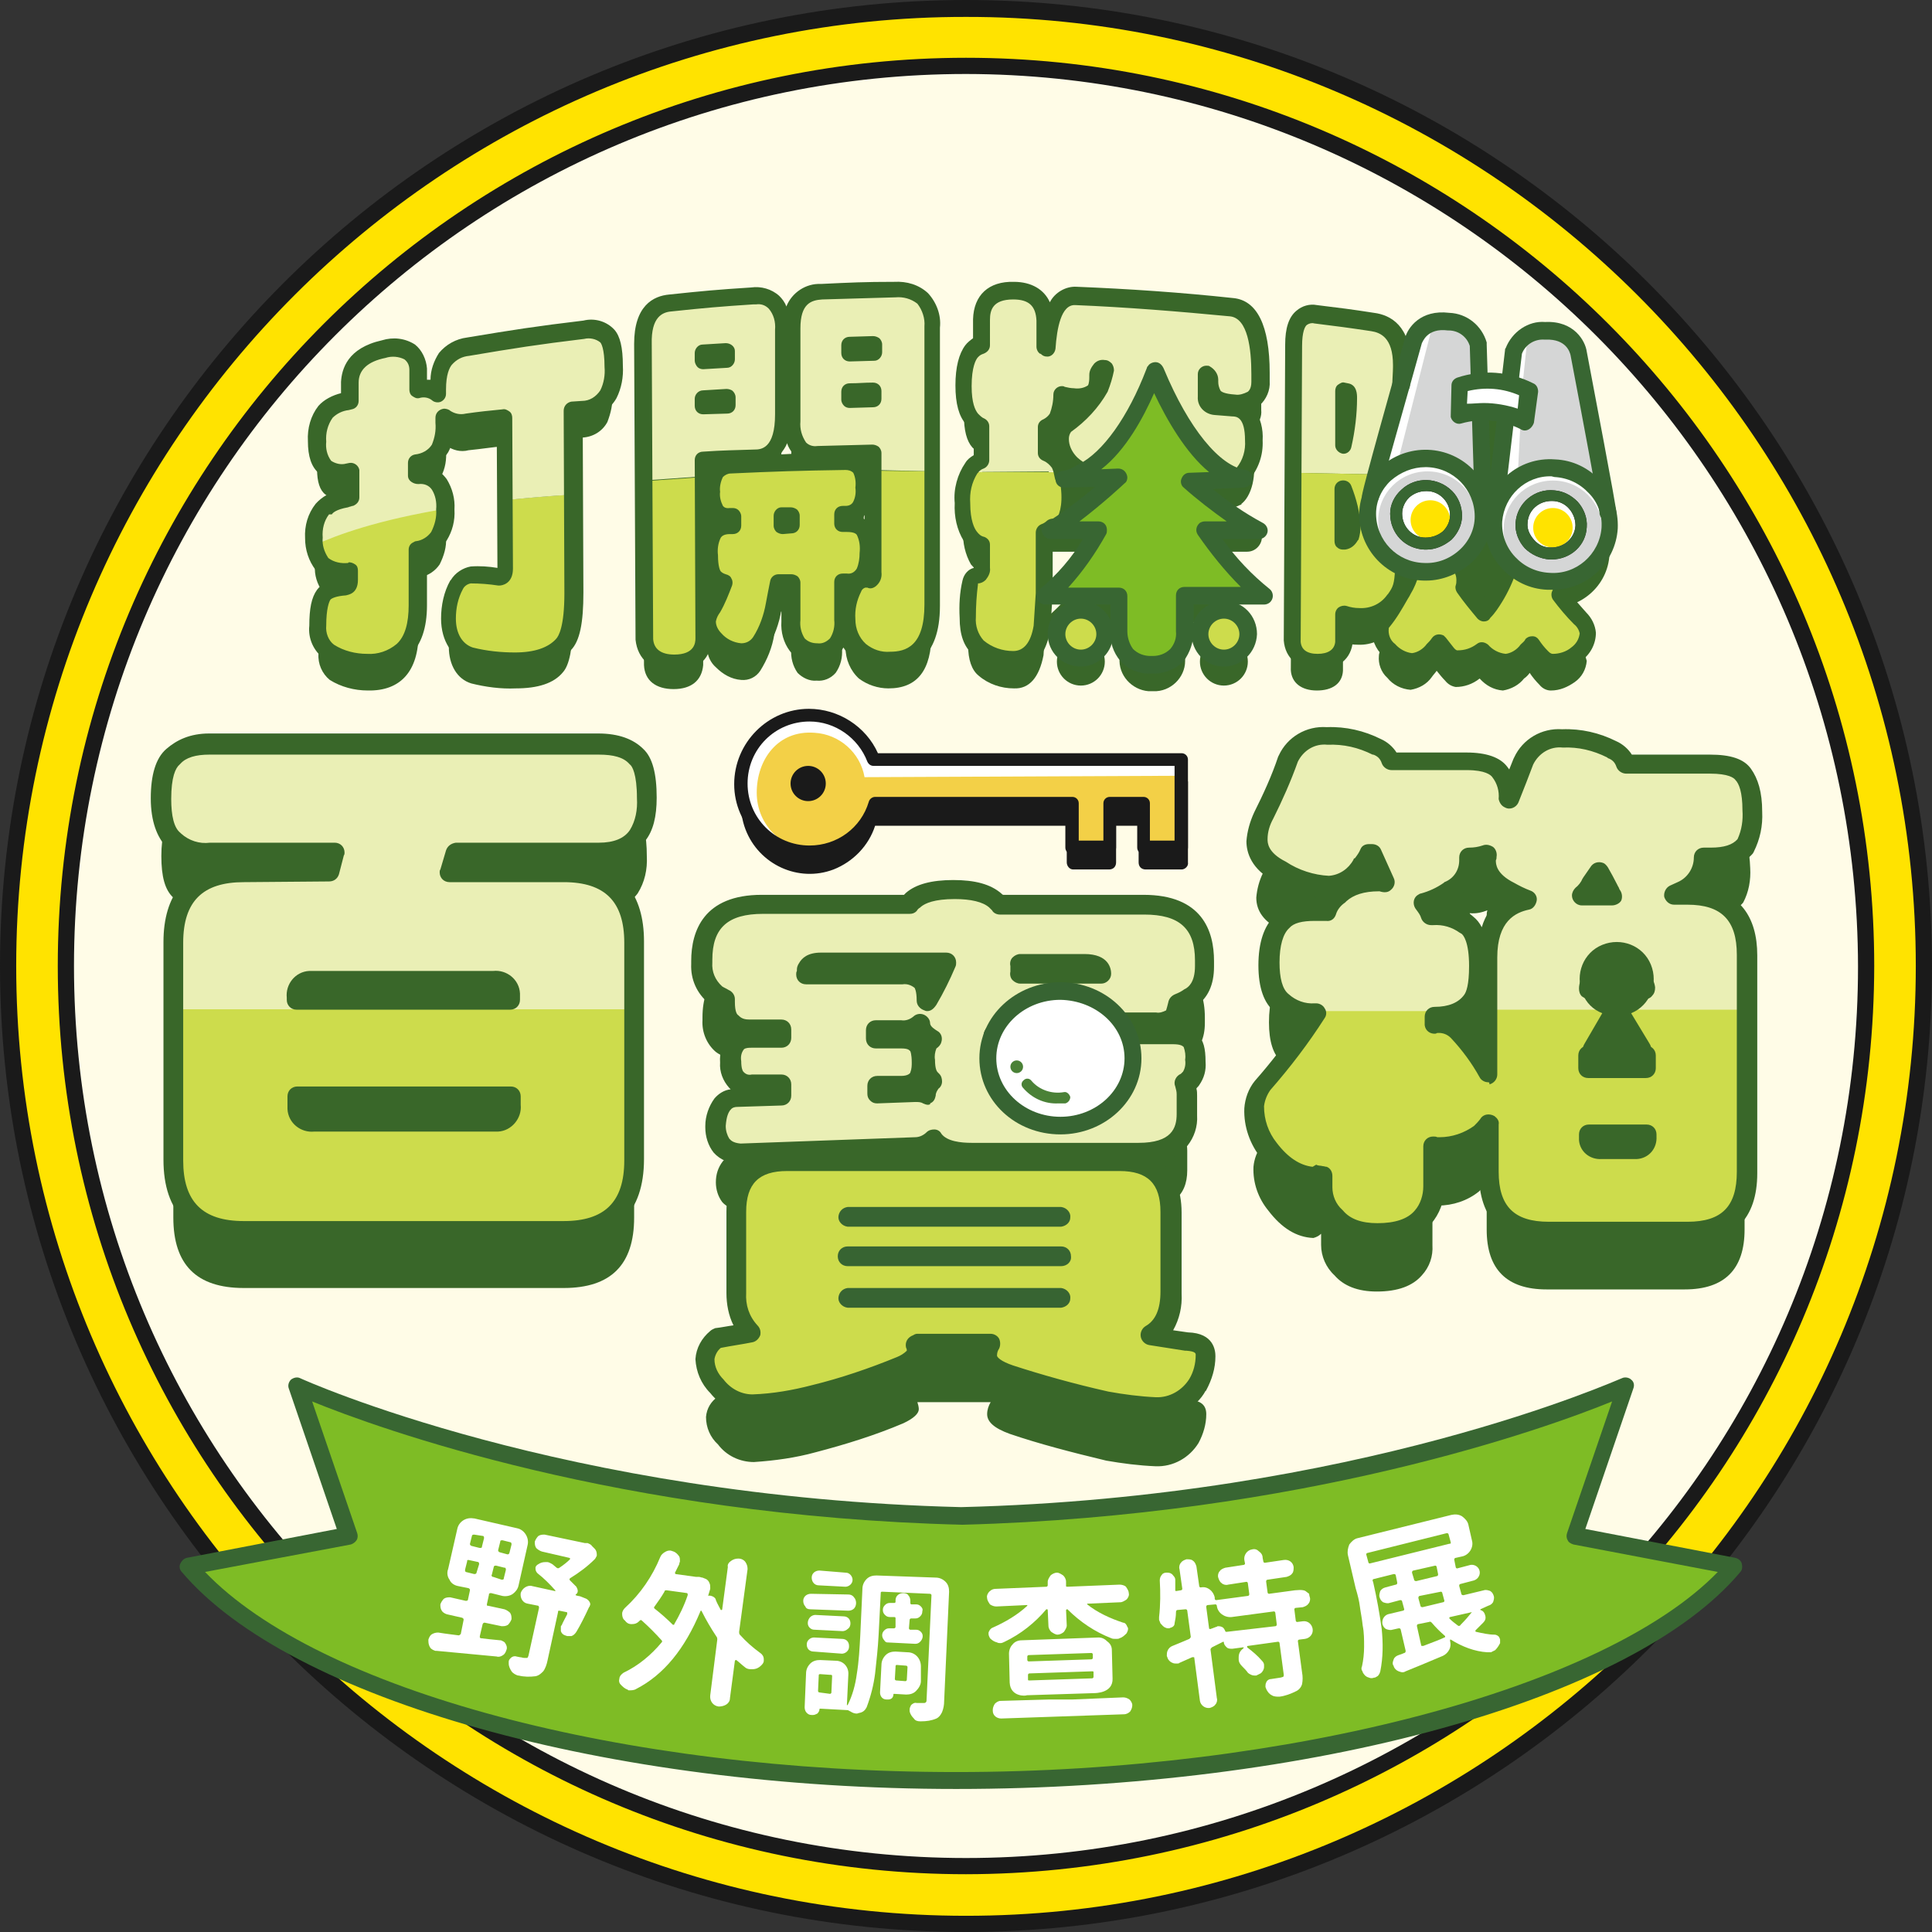 <?xml version="1.0" encoding="utf-8"?>
<!-- Generator: Adobe Illustrator 21.1.0, SVG Export Plug-In . SVG Version: 6.00 Build 0)  -->
<svg version="1.1" id="圖層_1" xmlns="http://www.w3.org/2000/svg" xmlns:xlink="http://www.w3.org/1999/xlink" x="0px" y="0px"
	 viewBox="0 0 274.2 274.2" style="enable-background:new 0 0 274.2 274.2;" xml:space="preserve">
<rect x="0" y="0" width="274.2" height="274.2" fill="#333333" stroke="none"/>
<style type="text/css">
	.st0{fill:#FFE300;}
	.st1{fill:#1A1A1A;}
	.st2{fill:#FFFCE7;}
	.st3{fill:#396729;}
	.st4{fill:#FFFFFF;}
	.st5{fill:#F3D047;}
	.st6{fill:#7EBC25;}
	.st7{fill:#386632;}
	.st8{fill:#EAEFB5;}
	.st9{fill:#CDDC4C;}
	.st10{fill:#D5D6D6;}
	.st11{fill:none;}
	.st12{fill:#376432;}
	.st13{fill:#4A8137;}
</style>
<title>互動設計UI</title>
<circle class="st0" cx="137.1" cy="137.1" r="135.9"/>
<path class="st1" d="M137.1,274.2C61.5,274.2,0,212.7,0,137.1S61.5,0,137.1,0s137.1,61.5,137.1,137.1S212.7,274.2,137.1,274.2z
	 M137.1,2.4C62.8,2.3,2.3,62.8,2.3,137.1s60.5,134.8,134.8,134.8s134.8-60.5,134.8-134.8S211.4,2.3,137.1,2.4z"/>
<circle class="st2" cx="137.1" cy="137.1" r="127.7"/>
<path class="st1" d="M137.1,266C65.9,266,8.2,208.3,8.2,137.1S65.9,8.2,137.1,8.2S266,65.9,266,137.1c0,0,0,0,0,0
	C265.9,208.3,208.3,265.9,137.1,266z M137.1,10.5c-69.9,0-126.6,56.7-126.6,126.6c0,69.9,56.7,126.6,126.6,126.6
	c69.9,0,126.6-56.6,126.6-126.5C263.6,67.3,207,10.6,137.1,10.5L137.1,10.5z"/>
<path class="st1" d="M124,110.9c-1.9-5-7.5-7.6-12.5-5.7c-5,1.9-7.6,7.5-5.7,12.5c1.9,5,7.5,7.6,12.5,5.7c2.8-1.1,5-3.4,5.9-6.2
	h27.2v5.2c0,0.5,0.4,1,0.9,1h5.1c0.6,0,1-0.4,1-1v-5.2h3.2v5.2c0,0.6,0.4,1,1,1h5.1c0.5,0,1-0.5,0.9-1v-11.5"/>
<circle class="st1" cx="114.7" cy="114.4" r="2.5"/>
<path class="st3" d="M29.7,113.8h55.2c2.5,0,4.3,0.6,5.4,1.8c1,0.9,1.5,2.9,1.5,5.9c0.1,1.9-0.3,3.7-1.3,5.3c-1.2,1.6-3,2.4-5.6,2.4
	H64.6l-0.8,2.7H80c6.7,0,10,3.3,10,10v30.9c0,6.7-3.3,10-10,10H34.6c-6.7,0-10-3.3-10-10v-30.9c0-6.7,3.3-10,10-10h12l0.8-2.7H29.7
	c-2.3,0-4-0.6-5.1-1.8c-1.2-1.1-1.7-3-1.7-5.9s0.6-5,1.7-6C25.6,114.4,27.3,113.8,29.7,113.8z M42.1,150.1h30.3v-0.3
	c0.2-1.2-0.7-2.3-1.8-2.4c-0.2,0-0.4,0-0.6,0H44.6c-1.2-0.2-2.3,0.6-2.4,1.8c0,0.2,0,0.4,0,0.6V150.1z M70,167.3
	c1.2,0.2,2.3-0.6,2.4-1.8c0-0.2,0-0.4,0-0.6v-1.2H42.1v1.2c-0.2,1.2,0.6,2.3,1.8,2.4c0.2,0,0.4,0,0.6,0H70z"/>
<path class="st3" d="M188.3,112.7c2.4-0.1,4.8,0.5,7,1.6c0.9,0.3,1.7,1.1,2,2h10.7c2.4,0,3.9,0.5,4.7,1.4c0.8,1.2,1.2,2.5,1.2,3.9
	c0.9-2.1,1.6-3.9,2.1-5.4c1-2.1,3.2-3.4,5.5-3.2c2.4-0.1,4.8,0.5,7,1.6c0.9,0.3,1.7,1.1,2,2h11.9c2.4,0,3.9,0.5,4.7,1.4
	c0.8,1,1.2,2.7,1.3,5.2c0.1,1.7-0.2,3.4-1,4.9c-1,1.2-2.6,1.7-5,1.7h-1c0,2.1-1.2,3.9-3.1,4.8l-1.1,0.5h1.9c5.6,0,8.5,2.8,8.5,8.5
	v30.9c0,5.6-2.8,8.5-8.5,8.5h-19.6c-5.6,0-8.5-2.8-8.5-8.5v-6.7c-0.3,0.5-0.7,0.9-1.1,1.3c-1.6,1.3-3.7,2-5.8,2
	c-0.3,0-0.6,0-0.8-0.1v5.7c0.1,1.6-0.4,3.1-1.5,4.3c-1.3,1.5-3.4,2.3-6.4,2.3c-2.7,0-4.7-0.8-6-2.3c-1.2-1.1-1.9-2.7-1.9-4.3v-1.6
	c-0.3,0.3-0.7,0.5-1.1,0.6c-2.4-0.1-4.5-1.4-6.4-3.9c-1.4-1.7-2.2-3.9-2.1-6.2c0.1-1.1,0.5-2.2,1.2-3.1c2.8-3.1,5.3-6.5,7.6-10.1
	h-0.2c-1.7,0.1-3.4-0.5-4.6-1.7c-1.2-1-1.8-2.9-1.8-5.6c0-2.9,0.6-4.8,1.8-5.9c0.9-0.9,2.4-1.4,4.6-1.4h1.6c0.3-1,1-1.8,1.8-2.4
	c1.2-1.3,3.1-1.9,5.6-1.9c0.3,0,0.5,0,0.8,0.1l-1.8-4h-0.4c-0.3,0.5-0.6,1-1,1.5c-0.9,1.8-2.7,3-4.8,3c-2.4-0.2-4.7-0.9-6.7-2.2
	c-2.2-1.1-3.3-2.6-3.3-4.5c0.1-1.2,0.4-2.4,1-3.6c1.3-2.6,2.5-5.3,3.5-8C183.8,113.9,186,112.6,188.3,112.7z M203.5,153.3
	c0.2,0,0.5-0.1,0.7-0.1c1.1,0,2.1,0.4,2.8,1.2c1.6,1.8,3,3.8,4.2,5.9v-16.6c0-4.7,1.9-7.4,5.6-8.2c-0.8-0.3-1.6-0.7-2.4-1.1
	c-2.2-1.2-3.4-2.6-3.4-4.4c0-0.3,0-0.5,0.1-0.8c-0.8,0.3-1.6,0.5-2.5,0.4v0.4c0,1.9-1.1,3.7-2.9,4.4c-1.1,0.7-2.3,1.3-3.6,1.7
	c0.4,0.5,0.8,1,1,1.7h0.3c2.2,0,3.7,0.5,4.8,1.5c1.1,0.8,1.7,2.7,1.7,5.8c0,2.4-0.3,4.1-1,5c-1.1,1.5-2.9,2.3-5.4,2.3L203.5,153.3z
	 M224.5,135.3h4.3c-0.2-0.2-0.3-0.5-0.4-0.8c-0.6-1-1-1.9-1.4-2.6c-0.3,0.6-0.7,1.1-1.1,1.6C225.5,134.2,225,134.8,224.5,135.3
	L224.5,135.3z M225.4,159.8h8.2V158h-8.1L225.4,159.8z M231.7,171.3c0.9,0.1,1.7-0.5,1.8-1.3c0-0.2,0-0.3,0-0.5v-0.3h-8.1v0.3
	c-0.1,0.9,0.5,1.7,1.4,1.8c0.1,0,0.3,0,0.5,0H231.7z M225.4,148.6h8c0-0.8-0.7-1.5-1.5-1.5c-0.1,0-0.1,0-0.2,0h-4.5
	C226.1,147.1,225.5,147.6,225.4,148.6L225.4,148.6z"/>
<path class="st3" d="M49.1,60.9l0.4-0.1v-2.7c0.1-2.4,1.7-4,4.8-4.7s4.6,0.4,4.8,2.9c0,1.1,0,1.7,0,2.8c1-0.2,2.1,0,2.9,0.6v-0.6
	c-0.1-1.5,0.2-3,1-4.3c0.8-1,2-1.6,3.2-1.7c6.6-1.1,9.8-1.6,16.4-2.4c1.2-0.3,2.5,0,3.4,0.9c0.6,0.7,0.9,2.1,0.9,4.3
	c0.1,1.4-0.2,2.7-0.7,4c-0.7,1.3-2,2.1-3.5,2.2l-1.5,0.1l0.1,25.9c0,3.9-0.5,6.3-1.4,7.3c-1.3,1.6-3.6,2.3-6.7,2.3
	c-2.1,0.1-4.3-0.2-6.3-0.7c-2-0.6-3.2-2.6-3.2-5.2c0-1.7,0.4-3.3,1.2-4.8c0.4-0.7,1.2-1.2,2-1.4c1.4,0,2.8,0.1,4.2,0.3
	c0.5,0,0.7-0.4,0.7-1.2l-0.1-21.4c-2.1,0.2-3.2,0.4-5.2,0.6c-1.1,0.3-2.3,0-3.2-0.7v0.7c0.1,1.3-0.1,2.6-0.7,3.7
	c-0.7,1.1-1.9,1.9-3.2,2v1.8h0.1c1.1-0.1,2.3,0.4,2.9,1.3c0.7,1.1,1,2.3,0.9,3.6c0.1,1.3-0.3,2.6-0.9,3.8c-0.6,0.9-1.6,1.6-2.7,1.8
	l-0.3,0.1c0,3.2,0,4.8,0,7.9c0,5.3-2.5,8.2-7.2,8.1c-1.9,0-3.8-0.5-5.4-1.5c-1.1-0.9-1.7-2.3-1.6-3.7c-0.1-1.5,0.2-3,0.9-4.4
	c0.4-0.6,1.5-1,3.1-1.1c0.4,0,0.5-0.3,0.5-0.9V85h-0.1c-1.8,0.1-3.1-0.2-3.8-1c-0.8-1.1-1.2-2.4-1.1-3.7c-0.1-1.5,0.3-2.9,1.2-4.1
	c0.8-0.9,1.9-1.4,3.1-1.5l0.7-0.2v-3.7l-0.5,0.1c-1.1,0.2-2.1-0.1-3-0.7c-0.8-0.6-1.2-1.8-1.2-3.6c-0.1-1.5,0.3-3,1.2-4.2
	C46.9,61.6,48,61.1,49.1,60.9z"/>
<path class="st3" d="M106.7,46.1c2.9-0.2,4.3,1.4,4.3,4.7c0,4.7,0,7.1,0,11.8c0,4-1.3,6.1-4.1,6.2c-2.9,0.1-4.3,0.2-7.2,0.3
	l0.1,25.3c-0.2,2.2-1.7,3.4-4.2,3.4s-4.1-1.2-4.2-3.4l-0.2-41.7c0-3.6,1.3-5.5,3.9-5.8C99.7,46.6,102,46.4,106.7,46.1z M99.7,55.3
	l3.2-0.2V54l-3.2,0.2L99.7,55.3z M99.7,61.6l3.2-0.2v-1.1l-3.2,0.2L99.7,61.6z M103.6,70c6.5-0.3,9.8-0.4,16.3-0.5
	c0.8-0.1,1.5,0.2,2.1,0.8c0.5,0.9,0.7,1.9,0.6,2.9c0,0.9-0.1,1.8-0.5,2.6c-0.4,0.8-1.3,1.3-2.2,1.3h-0.4v1.4h0.6
	c0.9-0.1,1.8,0.3,2.3,0.9c0.5,1,0.7,2.1,0.6,3.3c0.1,1-0.1,2-0.5,2.8c-0.5,0.9-1.4,1.4-2.4,1.3h-0.6c0,2.1,0,3.2,0,5.3
	c0.1,1.2-0.2,2.4-0.9,3.4c-0.7,0.8-1.7,1.2-2.7,1.1c-1,0.1-2-0.4-2.7-1.1c-0.7-1-1-2.2-0.9-3.4v-5.3h-1.8c-0.1,1.1-0.3,2.1-0.6,3.2
	c-0.3,1.9-1,3.6-2,5.2c-0.6,0.9-1.6,1.4-2.7,1.3c-1.4-0.1-2.6-0.8-3.6-1.8c-0.7-0.6-1.2-1.6-1.2-2.5c0.1-0.7,0.3-1.3,0.7-1.9
	c0.6-1.1,1.2-2.3,1.6-3.6c-0.6-0.1-1.1-0.4-1.4-0.8c-0.6-0.9-0.8-2-0.7-3.1c-0.1-1.1,0.1-2.3,0.7-3.3c0.6-0.7,1.4-1,2.2-1h0.4v-1.3
	h-0.3c-0.7,0.1-1.5-0.2-2-0.8c-0.5-0.8-0.8-1.8-0.7-2.8c-0.1-1,0.1-2,0.7-2.9C102.1,70.4,102.8,70,103.6,70z M112.3,78.4v-1.3h-1.3
	v1.3L112.3,78.4z M126.9,45.2c3.5-0.1,5.3,1.7,5.3,5.3c0,13.1,0,26.3,0,39.4c0,5.2-2,7.8-6.1,7.8c-1.5,0-3-0.5-4.2-1.4
	c-1.2-1.1-1.9-2.7-1.9-4.4c-0.1-1.6,0.3-3.2,1-4.6c0.3-0.6,1-1,1.7-1.1c0.2,0,0.4,0.1,0.6,0.2c0.2,0.1,0.5-0.4,0.5-1.1
	c0-6.7,0-10.1,0-16.9c-3.1,0-4.7,0.1-7.8,0.2c-2.4,0.1-3.7-1.5-3.7-4.7c0-5.2,0-7.9,0-13.1c0-3.4,1.4-5.2,4.3-5.3
	C120.7,45.3,122.8,45.3,126.9,45.2z M120.4,54.2l3.3-0.1V53l-3.3,0.1V54.2z M123.7,60.6v-1.1l-3.3,0.1v1.1L123.7,60.6z"/>
<path class="st3" d="M148.4,88.3l-0.3,4.7c-0.6,3.1-2,4.8-4.2,4.7c-1.8,0-3.6-0.6-5-1.8c-1-0.8-1.5-2.3-1.5-4.3
	c-0.1-1.7,0-3.3,0.3-5c0.1-0.6,0.6-1,1.2-1c0.3,0,0.5-0.3,0.5-1v-3.3c-0.6-0.2-1.2-0.7-1.6-1.2c-0.8-1.4-1.2-3.1-1.1-4.7
	c-0.2-1.8,0.3-3.5,1.3-5c0.3-0.5,0.8-0.9,1.4-1.1v-4.8c-0.5-0.2-1-0.6-1.4-1c-0.8-0.9-1.2-2.4-1.2-4.7c0-2.4,0.4-4,1.2-4.9
	c0.3-0.5,0.8-0.8,1.4-0.9v-3.5c0.1-2.7,1.6-4.1,4.5-4.1s4.4,1.5,4.5,4.3v3.6c0.1,0.1,0.2,0.2,0.3,0.2c0.3-5,1.7-7.5,4.1-7.4
	c7.4,0.3,14.8,0.8,22.1,1.6c2.7,0.3,4.1,3.4,4.1,9.4v1.1c0.1,0.9-0.3,1.8-0.9,2.4c-0.7,0.5-1.7,0.8-2.6,0.7c-1,0-2.1-0.3-2.9-1
	c-0.4-0.6-0.7-1.3-0.6-2v0.3c0.1-0.5-0.2-1.1-0.6-1.4v3c0,1,0.4,1.5,1.2,1.6l2.5,0.2c2,0.1,2.9,1.7,2.9,4.6s-1.3,5.5-3.3,5.4
	 M153.1,71h0.4c-0.7-0.4-1.4-0.9-1.9-1.5c-0.8-0.9-1.2-1.9-1.2-3.1c0-0.7,0.2-1.4,0.6-1.9c2-1.5,3.7-3.3,4.9-5.4
	c0.4-0.9,0.7-1.8,0.9-2.8h-0.1c-0.6,0-1,0.5-1,1.4v-0.3c0.1,0.8-0.2,1.6-0.7,2.2c-0.9,0.5-1.8,0.7-2.8,0.6c-0.6,0-1.1-0.1-1.7-0.3
	c0.1,1.1-0.1,2.2-0.5,3.2c-0.4,0.7,0.6,1.1,0,1.4c0,1.5-1.5,2.2-1.5,3.6c0.8,0.3,1.4,0.9,1.9,1.6c0.3,0.6,0.5,1.2,0.6,1.8 M172,66.6
	l3,0.9l1.2,4.1l-2.5,0.9l-1.8,1.7l7.2,0.7v1.3c0,1.1-0.9,2.1-2.1,2.1c0,0,0,0,0,0h-28.3c-0.4,0.3,0.2,1.1-0.3,1.3c0,3.5,0,5.2,0,8.7
	"/>
<path class="st3" d="M221.2,85.3c0.2,0.4,0.4,0.9,0.4,1.4c0,0.6-0.2,1.1-0.4,1.6c0.9,1.2,1.9,2.3,2.9,3.4c0.6,0.6,0.9,1.3,1.1,2.1
	c-0.1,1.2-0.7,2.3-1.7,3c-1,0.7-2.1,1.2-3.4,1.2c-0.6,0-1.2-0.3-1.6-0.8c-0.5-0.5-1-1.1-1.4-1.7c-0.2,0.3-0.5,0.6-0.8,0.8
	c-0.7,0.9-1.8,1.5-3,1.7c-1.3-0.1-2.4-0.7-3.3-1.7c-1,0.8-2.2,1.2-3.4,1.2c-0.6-0.1-1.1-0.4-1.5-0.9c-0.4-0.4-0.8-0.9-1.2-1.4
	c-0.2,0.3-0.5,0.6-0.7,0.9c-0.7,1-1.8,1.6-3,1.8c-1.3-0.1-2.5-0.7-3.3-1.7c-0.9-0.8-1.3-2-1.2-3.1c0-0.3,0.1-0.7,0.4-0.9
	c0.9-1.2,1.8-2.5,2.5-3.8c0.7-1.4,1.3-2.9,1.7-4.4c-0.4-0.1-0.8-0.4-1.1-0.7c0,2-0.5,4-1.5,5.7c-1.1,1.7-3,2.6-5,2.5
	c-0.7,0-1.4-0.1-2.1-0.3c0,1.6,0,2.4,0,4c-0.1,1.8-1.5,2.8-3.7,2.8s-3.6-1.1-3.7-2.9c0.1-14,0.1-28,0.2-41.9c0-3.2,1.1-4.7,3.1-4.4
	c3.3,0.4,4.9,0.6,8.1,1.1c2.8,0.4,4.2,2.4,4.2,6c0,0.8,0,1.6-0.1,2.4 M207.4,84.5c0.3,0.5,0.5,1.1,0.5,1.8c0,0.4-0.1,0.7-0.2,1.1
	c0.9,1.2,1.8,2.4,2.9,3.6c0.6-0.7,1.1-1.4,1.6-2.2c0.8-1.3,1.4-2.7,1.8-4.1 M197.7,64.5c-0.4,1.9-1,4-1.6,6.2
	c0.8,1.5,1.4,3.1,1.9,4.8 M190.7,67.2c0.5-2.2,0.7-4.4,0.8-6.7c0-0.6,0-0.9-0.2-0.9l-0.5-0.1C190.7,62.6,190.7,64.1,190.7,67.2
	L190.7,67.2z M190.6,80.8c0.4-0.1,0.8-0.3,1-0.7c0.1-0.5,0.2-1,0.2-1.5c-0.1-1.8-0.5-3.5-1.1-5.2C190.6,76.3,190.6,77.8,190.6,80.8
	L190.6,80.8z"/>
<path class="st3" d="M168.2,88.5L168.2,88.5c2.7,0,4.9-2.2,5-4.9c0-1.1-0.3-2.1-1-3c-0.7-0.9-1.1-1.5-1.1-1.5l-2.2-7l-5-15.6
	c0,0-3.1,12.2-10.2,14.8c-0.8,0.3,5.2,0.3,5.2,0.3l-2.9,7.5c0,0-3.9,5.9-8.4,9.3h11.3v5c-0.2,2.4,1.7,4.5,4.1,4.7c0.1,0,0.3,0,0.4,0
	l0,0h0.3l0,0c2.4,0.1,4.5-1.9,4.5-4.3c0-0.1,0-0.3,0-0.4L168.2,88.5z"/>
<circle class="st3" cx="153.4" cy="93.9" r="3.4"/>
<circle class="st3" cx="173.7" cy="93.9" r="3.4"/>
<path class="st3" d="M194.5,74.5c0-0.6,6.1-22.1,6.1-22.1s0.9-3.3,5-2.7c2,0,3.7,1.4,4.2,3.3l0.7,23.1L194.5,74.5z"/>
<ellipse transform="matrix(6.958233e-02 -0.998 0.998 6.958233e-02 111.403 273.562)" class="st3" cx="202.4" cy="77.1" rx="8" ry="8.2"/>
<ellipse transform="matrix(6.958233e-02 -0.998 0.998 6.958233e-02 111.403 273.562)" class="st3" cx="202.4" cy="77.1" rx="4.1" ry="4.2"/>
<path class="st3" d="M228.2,76.6c0-0.6-4.1-22.5-4.1-22.5s-0.6-3.3-4.8-3.2c-2-0.1-3.8,1-4.5,2.9l-2.7,22.9L228.2,76.6z"/>
<ellipse transform="matrix(5.495021e-02 -0.999 0.999 5.495021e-02 129.811 293.951)" class="st3" cx="220.2" cy="78.4" rx="8" ry="8.2"/>
<ellipse transform="matrix(5.495021e-02 -0.999 0.999 5.495021e-02 129.811 293.951)" class="st3" cx="220.2" cy="78.4" rx="4.1" ry="4.2"/>
<path class="st3" d="M207,62.8l0.1-4.2c3.2-1.1,6.8-0.8,9.8,0.8l-0.6,4.4C213.5,62.3,210.1,62,207,62.8z"/>
<path class="st3" d="M207.1,60.5c3.1-0.9,6.5-0.5,9.4,1"/>
<polygon class="st3" points="148.7,69.6 149.7,68.1 158.2,68.4 153.6,71.4 149.4,73.5 "/>
<path class="st4" d="M29.7,105.6h55.2c2.5,0,4.3,0.6,5.4,1.8c1,0.9,1.5,2.9,1.5,5.9c0.1,1.9-0.3,3.7-1.3,5.3c-1.2,1.6-3,2.4-5.6,2.4
	H64.6l-0.8,2.7H80c6.7,0,10,3.3,10,10v30.9c0,6.7-3.3,10-10,10H34.6c-6.7,0-10-3.3-10-10v-30.9c0-6.7,3.3-10,10-10h12l0.8-2.7H29.7
	c-2.3,0-4-0.6-5.1-1.8c-1.2-1.1-1.7-3-1.7-5.9c0-3,0.6-5,1.7-6S27.3,105.6,29.7,105.6z M42.1,141.9h30.3v-0.3
	c0.2-1.2-0.7-2.3-1.8-2.4c-0.2,0-0.4,0-0.6,0H44.6c-1.2-0.2-2.3,0.6-2.4,1.8c0,0.2,0,0.4,0,0.6V141.9z M70,159.1
	c1.2,0.2,2.3-0.6,2.4-1.8c0-0.2,0-0.4,0-0.6v-1.2H42.1v1.2c-0.2,1.2,0.6,2.3,1.8,2.4c0.2,0,0.4,0,0.6,0H70z"/>
<path class="st4" d="M188.3,104.5c2.4-0.1,4.8,0.5,7,1.6c0.9,0.4,1.6,1.1,2,2h10.7c2.4,0,3.9,0.5,4.7,1.4c0.8,1.2,1.2,2.5,1.2,3.9
	c0.9-2.1,1.6-3.9,2.1-5.4c1-2.1,3.2-3.4,5.5-3.2c2.4-0.1,4.8,0.5,7,1.6c0.9,0.3,1.7,1.1,2,2h11.9c2.4,0,3.9,0.5,4.7,1.4
	c0.8,1,1.2,2.7,1.3,5.2c0.1,1.7-0.2,3.4-1,4.9c-1,1.2-2.6,1.7-5,1.7h-1c0,2.1-1.2,3.9-3.1,4.8l-1.1,0.5h1.9c5.6,0,8.5,2.8,8.5,8.5
	v30.9c0,5.6-2.8,8.5-8.5,8.5h-19.6c-5.6,0-8.5-2.8-8.5-8.5v-6.7c-0.3,0.5-0.7,1-1.2,1.4c-1.6,1.3-3.7,2-5.8,2c-0.3,0-0.6,0-0.8-0.1
	v5.7c0.1,1.6-0.5,3.1-1.5,4.3c-1.2,1.4-3.3,2.2-6.3,2.2c-2.7,0-4.7-0.8-6-2.3c-1.2-1.1-1.9-2.7-1.9-4.3v-1.6
	c-0.3,0.3-0.7,0.5-1.1,0.6c-2.4-0.1-4.5-1.4-6.4-3.9c-1.4-1.7-2.2-3.9-2.1-6.2c0.1-1.1,0.5-2.2,1.2-3.1c2.8-3.1,5.3-6.5,7.6-10.1
	h-0.2c-1.7,0.1-3.4-0.5-4.6-1.7c-1.2-1-1.8-2.9-1.8-5.6c0-2.9,0.6-4.8,1.8-5.9c0.9-0.9,2.4-1.4,4.6-1.4h1.6c0.3-1,1-1.8,1.8-2.4
	c1.2-1.3,3.1-1.9,5.6-1.9c0.3,0,0.5,0,0.8,0.1l-1.8-4h-0.4c-0.3,0.5-0.6,1-1,1.5c-0.9,1.8-2.7,3-4.8,3c-2.4-0.2-4.7-0.9-6.7-2.2
	c-2.2-1.1-3.3-2.6-3.3-4.5c0.1-1.2,0.4-2.4,1-3.6c1.3-2.6,2.5-5.3,3.5-8C183.8,105.6,186,104.4,188.3,104.5z M203.5,145.1
	c0.2,0,0.5-0.1,0.7-0.1c1.1,0,2.1,0.4,2.8,1.2c1.6,1.8,3,3.8,4.2,5.9v-16.6c0-4.7,1.9-7.4,5.6-8.2c-0.8-0.3-1.7-0.7-2.4-1.1
	c-2.2-1.2-3.3-2.6-3.3-4.5c0-0.3,0-0.5,0.1-0.8c-0.8,0.3-1.6,0.5-2.5,0.4v0.4c0,1.9-1.1,3.7-2.9,4.4c-1.1,0.7-2.3,1.3-3.6,1.7
	c0.4,0.5,0.8,1,1,1.7h0.3c2.2,0,3.7,0.5,4.8,1.5c1.1,0.8,1.7,2.7,1.7,5.8c0,2.4-0.3,4.1-1,5c-1.1,1.5-2.9,2.3-5.4,2.3L203.5,145.1z
	 M224.5,127.1h4.3c-0.2-0.2-0.3-0.5-0.4-0.8c-0.6-1-1-1.9-1.4-2.6c-0.3,0.6-0.7,1.1-1.1,1.6C225.5,126,225,126.6,224.5,127.1
	L224.5,127.1z M225.4,151.6h8.2v-1.8h-8.1L225.4,151.6z M231.7,163.1c0.9,0.1,1.7-0.5,1.8-1.3c0-0.2,0-0.3,0-0.5V161h-8.1v0.3
	c-0.1,0.9,0.5,1.7,1.4,1.8c0.1,0,0.3,0,0.5,0L231.7,163.1z M225.4,140.4h8c0-0.8-0.7-1.5-1.5-1.5c-0.1,0-0.1,0-0.2,0h-4.5
	C226.1,138.9,225.5,139.4,225.4,140.4L225.4,140.4z"/>
<path class="st4" d="M124,107.8c-1.9-5-7.5-7.5-12.5-5.6s-7.5,7.5-5.6,12.5c1.9,5,7.5,7.5,12.5,5.6c2.8-1.1,5-3.4,5.8-6.2h28v6.2
	h5.4v-6.2h4.8v6.2h5.4v-12.5H124z"/>
<path class="st5" d="M122.7,110.3c-0.6-3.5-3.6-6.1-7.1-6.3c-5.2-0.4-8.2,3.8-8.2,8.5s3.8,8.4,9,8.4c4.3,0,6.6-3.4,7.8-6.9h28
	l0.4,6.3h5.2v-5.8h4.7v5.8h5.2v-10.2L122.7,110.3z"/>
<circle class="st1" cx="114.7" cy="111.2" r="2.5"/>
<path class="st3" d="M135.5,134.4c2.7,0,4.7,0.5,5.8,1.5c0.2,0.2,0.4,0.4,0.6,0.6h20.5c5.7,0,8.6,2.6,8.6,7.9v0.8
	c0,2.1-0.7,3.6-2,4.4c-0.5,0.4-1.1,0.8-1.8,1c-0.1,0.6-0.2,1.2-0.5,1.7c-0.7,0.7-1.6,1-2.6,0.9h-8.2v1.6h10.5
	c0.9-0.1,1.9,0.2,2.6,0.8c0.4,0.4,0.7,1.3,0.7,2.8c0.1,0.9-0.2,1.8-0.6,2.5c-0.2,0.3-0.5,0.6-0.9,0.8c0.2,0.5,0.3,1,0.3,1.6v2.8
	c0,3.7-2.3,5.5-6.8,5.5H138c-2.7,0-4.5-0.6-5.4-1.9c-0.7,0.7-1.6,1.1-2.6,1.1l-24.9,0.9c-1,0-2-0.4-2.6-1.1
	c-0.6-0.8-0.9-1.8-0.9-2.8c0-1.1,0.3-2.1,1-3c0.5-0.6,1.2-0.9,2-0.9l6.3-0.2v-1.6h-4.2c-0.8,0-1.5-0.2-2.1-0.8
	c-0.6-0.7-0.9-1.6-0.8-2.6c-0.1-1,0.2-2,0.8-2.7c0.6-0.5,1.4-0.7,2.1-0.6h4.2v-1.2h-4.5c-0.9,0-1.8-0.3-2.5-0.9
	c-0.8-0.8-1.1-1.9-1-3V150c-0.5-0.2-0.9-0.4-1.3-0.7c-1.3-1.1-2-2.8-1.9-4.5v-0.4c0-5.3,2.9-7.9,8.6-7.9h20.8
	c0.2-0.2,0.4-0.4,0.7-0.6C130.9,134.9,132.8,134.4,135.5,134.4z M111.9,172.9h47.2c4.8,0,7.3,2.4,7.3,7.3v11.5c0,3.1-1,5.2-2.9,6.2
	c1.6,0.3,3.3,0.5,5.1,0.8c1.8,0,2.6,0.7,2.6,2c0,1.4-0.4,2.8-1.1,4.1c-1.3,2.1-3.6,3.4-6.1,3.3c-2.4-0.1-4.7-0.4-7-0.8
	c-5-1.2-9.6-2.4-13.7-3.8c-2.2-0.8-3.2-1.7-3.2-2.8c0-0.6,0.2-1.2,0.5-1.7h-10.4c0.1,0.3,0.2,0.7,0.2,1c0,0.6-0.7,1.3-2.2,2
	c-4,1.7-8.2,3-12.4,4.1c-2.9,0.8-5.8,1.2-8.8,1.4c-2,0-3.9-0.9-5.1-2.5c-1.1-1-1.7-2.4-1.7-3.9c0.1-1.2,0.7-2.2,1.7-2.9
	c1.6-0.2,3.3-0.5,4.9-0.8c-1.4-1.5-2.2-3.5-2-5.6v-11.5C104.7,175.3,107.1,172.9,111.9,172.9z M131.6,150.3c1-1.7,1.9-3.4,2.6-5.2
	h-17.8c-1.3,0-2,0.4-2,1.3V146c0,0.2,0,0.4-0.1,0.6h13.7c1-0.1,1.9,0.2,2.6,0.8C131.3,147.8,131.6,148.8,131.6,150.3z M131.7,163.6
	c0-0.8,0.3-1.5,0.9-2l-0.1-0.1c-0.6-0.8-1-1.8-0.8-2.8c0-1.5,0.3-2.4,0.8-2.8c0,0,0.1-0.1,0.1-0.1c-0.9-0.4-1.6-1.3-1.7-2.3
	c-0.7,0.7-1.7,1-2.7,0.9h-3.6v1.2h3.5c0.8-0.1,1.6,0.2,2.2,0.7c0.5,0.4,0.8,1.3,0.8,2.6c0.1,0.8-0.1,1.6-0.4,2.3
	c-0.6,0.8-1.5,1.2-2.5,1.1h-3.6v1.1l5.4-0.2C130.5,163.1,131.1,163.3,131.7,163.6L131.7,163.6z M144.7,155v-1.7h-2.5
	c-0.3,0.6-0.7,1.2-1.2,1.7H144.7z M142.1,162.3c0.3,0.6,0.4,1.2,0.4,1.8c0,0.5,0.4,0.8,1.1,0.8h1.2v-2.6H142.1z M144.7,146.4h11.5
	c0-0.9-0.8-1.4-2.3-1.4h-9.1c0,0.2,0.1,0.5,0.1,0.8C144.8,146,144.8,146.2,144.7,146.4L144.7,146.4z M155.9,164.8
	c1.1,0,1.7-0.2,1.7-0.7v-0.7c0-0.4,0.1-0.8,0.2-1.2h-1.9V164.8z"/>
<path class="st4" d="M135.5,126.3c2.7,0,4.7,0.5,5.8,1.5c0.2,0.2,0.4,0.4,0.6,0.6h20.5c5.7,0,8.6,2.6,8.6,7.9v0.8
	c0,2.1-0.7,3.6-2,4.4c-0.5,0.4-1.1,0.8-1.8,1c-0.1,0.6-0.2,1.2-0.5,1.7c-0.7,0.7-1.6,1-2.6,0.9h-8.2v1.7h10.5
	c0.9-0.1,1.9,0.2,2.6,0.8c0.4,0.4,0.7,1.3,0.7,2.8c0.1,0.9-0.2,1.8-0.6,2.5c-0.2,0.3-0.5,0.6-0.9,0.8c0.2,0.5,0.3,1,0.3,1.6v2.8
	c0,3.7-2.3,5.5-6.8,5.5H138c-2.7,0-4.5-0.6-5.4-1.9c-0.7,0.7-1.6,1.1-2.6,1.1l-24.9,0.9c-1,0-2-0.4-2.6-1.1
	c-0.6-0.8-0.9-1.8-0.9-2.8c0-1.1,0.3-2.1,1-3c0.5-0.6,1.2-0.9,2-0.9l6.3-0.2v-1.6h-4.2c-0.8,0-1.5-0.2-2.1-0.8
	c-0.6-0.7-0.9-1.6-0.8-2.6c-0.1-1,0.2-2,0.8-2.7c0.6-0.5,1.4-0.7,2.1-0.6h4.2v-1.2h-4.5c-0.9,0-1.8-0.3-2.5-0.9
	c-0.8-0.8-1.1-1.9-1-3v-0.4c-0.5-0.2-0.9-0.4-1.3-0.7c-1.3-1.1-2-2.8-1.9-4.5v-0.4c0-5.3,2.9-7.9,8.6-7.9h20.8
	c0.2-0.2,0.4-0.4,0.7-0.6C130.9,126.8,132.8,126.3,135.5,126.3z M111.9,164.7h47.2c4.8,0,7.3,2.4,7.3,7.3v11.5c0,3.1-1,5.2-2.9,6.2
	c1.6,0.2,3.3,0.5,5.1,0.8c1.8,0,2.6,0.7,2.6,2c0,1.4-0.4,2.8-1.1,4.1c-1.3,2.1-3.6,3.4-6.1,3.3c-2.4-0.1-4.7-0.4-7-0.8
	c-5-1.2-9.6-2.4-13.7-3.8c-2.2-0.8-3.2-1.7-3.2-2.8c0-0.6,0.2-1.2,0.5-1.7h-10.4c0.1,0.3,0.2,0.7,0.2,1c0,0.6-0.7,1.3-2.2,2
	c-4,1.7-8.2,3-12.4,4.1c-2.9,0.8-5.8,1.2-8.8,1.4c-2,0-3.9-0.9-5.1-2.5c-1.1-1-1.7-2.4-1.7-3.9c0.1-1.2,0.7-2.2,1.7-2.9
	c1.6-0.2,3.3-0.5,4.9-0.8c-1.4-1.5-2.2-3.5-2-5.6v-11.5C104.7,167.1,107.1,164.7,111.9,164.7z M131.6,142.1c1-1.7,1.9-3.4,2.6-5.2
	h-17.8c-1.3,0-2,0.4-2,1.3v-0.4c0,0.2,0,0.4-0.1,0.6h13.7c1-0.1,1.9,0.2,2.6,0.8C131.3,139.6,131.6,140.6,131.6,142.1L131.6,142.1z
	 M131.7,155.4c0-0.8,0.3-1.5,0.9-2l-0.1-0.1c-0.6-0.8-1-1.8-0.8-2.8c0-1.5,0.3-2.4,0.8-2.8c0,0,0.1-0.1,0.1-0.1
	c-0.9-0.4-1.6-1.3-1.7-2.3c-0.7,0.7-1.7,1-2.7,0.9h-3.6v1.2h3.5c0.8-0.1,1.6,0.2,2.2,0.7c0.5,0.4,0.8,1.3,0.8,2.6
	c0.1,0.8-0.1,1.6-0.4,2.3c-0.6,0.8-1.5,1.2-2.5,1.1h-3.6v1.1l5.4-0.2C130.5,155,131.1,155.1,131.7,155.4L131.7,155.4z M144.7,146.8
	v-1.7h-2.5c-0.3,0.6-0.7,1.2-1.2,1.7H144.7z M142.1,154.1c0.2,0.6,0.8,0.1,0.8,0.7c0,0.5,0.4,0.8,1.1,0.8l0.8,1.1v-2.6L142.1,154.1z
	 M144.7,138.2h11.5c0-0.9-0.8-1.4-2.3-1.4h-9.1c0,0.2,0.1,0.5,0.1,0.8C144.8,137.8,144.8,138,144.7,138.2L144.7,138.2z M155.9,156.7
	c1.1,0,1.7-0.2,1.7-0.7v-0.7c0-0.4,0.1-0.8,0.2-1.2h-1.9V156.7z"/>
<path class="st6" d="M246.1,222.3l-22.6-4.3l7.2-21.3c0,0-36.9,17-94.3,18.4c-57.4-1.5-94.3-18.5-94.3-18.5l7.2,21.3l-22.7,4.4
	c15.7,18.6,61.9,30.4,109,30.4S230.5,240.9,246.1,222.3z"/>
<path class="st7" d="M135.7,253.9c-49.4,0-94.6-12.7-109.9-30.8c-0.3-0.3-0.4-0.8-0.2-1.2c0.2-0.4,0.5-0.7,0.9-0.8l21.3-4.1
	L41,197.1c-0.2-0.5,0-1,0.3-1.3c0.4-0.3,0.9-0.4,1.3-0.2c0.4,0.2,37.4,16.9,93.8,18.3c56.4-1.4,93.4-18.2,93.8-18.3
	c0.4-0.2,1-0.1,1.3,0.2c0.4,0.3,0.5,0.8,0.3,1.3l-6.8,19.9l21.3,4.1c0.4,0.1,0.8,0.4,0.9,0.8c0.1,0.4,0.1,0.9-0.2,1.2
	C231.8,241.3,186,253.9,135.7,253.9z M29.1,223.1c16.1,16.8,59.3,28.4,106.6,28.4s92.1-11.9,108.1-28.4l-20.5-3.9
	c-0.3-0.1-0.7-0.3-0.8-0.6c-0.2-0.3-0.2-0.7-0.1-1l6.4-18.7c-9.3,3.8-43.7,16.2-92.2,17.5c-48.6-1.2-83-13.7-92.3-17.5l6.4,18.7
	c0.1,0.3,0.1,0.7-0.1,1c-0.2,0.3-0.5,0.5-0.8,0.6L29.1,223.1z"/>
<path class="st3" d="M209.7,61.3c0,0.5,0.7,8.7,0.7,8.7l-0.3,7l-1.5,3.3l0.9,4.3l0.9,1.8l4.2-5.3c0,0-2.7-5.4-2.6-6.2s1.4-7,1.4-7
	l0.1-6.6l-2.2-0.8L209.7,61.3z"/>
<path class="st1" d="M114.9,121.9c-5.9,0-10.7-4.8-10.7-10.6c0-5.9,4.8-10.7,10.6-10.7c4.2,0,8.1,2.5,9.8,6.3h43.1
	c0.5,0,0.9,0.4,0.9,0.9v12.5c0,0.5-0.4,0.9-0.9,0.9l0,0h-5.4c-0.5,0-0.9-0.4-0.9-0.9c0,0,0,0,0,0v-5.3h-3v5.3c0,0.5-0.4,0.9-0.9,0.9
	l0,0h-5.4c-0.5,0-0.9-0.4-0.9-0.9c0,0,0,0,0,0v-5.3h-26.3C123.3,119.2,119.3,121.9,114.9,121.9z M114.9,102.4
	c-4.9,0-8.8,3.9-8.8,8.8s3.9,8.8,8.8,8.8c3.9,0,7.3-2.5,8.4-6.2c0.1-0.4,0.5-0.7,0.9-0.7h28c0.5,0,0.9,0.4,0.9,0.9c0,0,0,0,0,0v5.3
	h3.5v-5.3c0-0.5,0.4-0.9,0.9-0.9l0,0h4.8c0.5,0,0.9,0.4,0.9,0.9c0,0,0,0,0,0v5.3h3.5v-10.6H124c-0.4,0-0.7-0.2-0.9-0.6
	C121.8,104.7,118.5,102.4,114.9,102.4z"/>
<path class="st4" d="M174.8,68.1c0.9,0,1.7-0.5,2.2-1.3h-3.4L174.8,68.1z"/>
<path class="st8" d="M172,54.7v-0.3c-0.1,0.7,0.2,1.4,0.6,2c0.8,0.7,1.8,1,2.9,1c0.9,0.1,1.8-0.2,2.6-0.7c0.7-0.6,1-1.5,0.9-2.4
	v-1.1c0-6-1.3-9.1-4.1-9.4c-7.3-0.7-14.7-1.3-22.1-1.6c-2.4-0.1-3.8,2.4-4.1,7.4c-0.1-0.1-0.2-0.2-0.3-0.2v-3.6
	c-0.1-2.8-1.7-4.2-4.5-4.3s-4.5,1.4-4.5,4.1V49c-0.5,0.1-1,0.4-1.4,0.9c-0.8,0.9-1.2,2.5-1.2,4.9c0,2.2,0.4,3.8,1.2,4.7
	c0.4,0.4,0.8,0.8,1.4,1v4.8c-0.6,0.2-1.1,0.6-1.4,1.1c-0.2,0.2-0.3,0.4-0.4,0.6l13.1-0.1c-0.1-0.4-0.3-0.8-0.4-1.2
	c-0.4-0.7-1.1-1.3-1.9-1.6c0-1.4,0-2.2,0-3.6c0.7-0.3,1.2-0.7,1.6-1.3c0.4-1,0.7-2.1,0.6-3.2c0.5,0.2,1.1,0.3,1.7,0.3
	c1,0.1,1.9-0.1,2.8-0.6c0.6-0.6,0.8-1.4,0.7-2.2v0.3c0-1,0.3-1.5,1-1.4h0.1c-0.2,1-0.5,1.9-1,2.8c-1.3,2.1-2.9,3.9-4.9,5.4
	c-0.4,0.5-0.7,1.2-0.6,1.9c0,1.1,0.5,2.2,1.2,3.1c0.5,0.6,1.1,1.1,1.8,1.4h1.4l0.4-0.1l3.1-2.1l2.4-4l3-4.5l9.7,10.5h3.4
	c0.7-1.2,1.1-2.7,1.1-4.1c0-2.9-1-4.5-2.9-4.6l-2.5-0.2c-0.8-0.1-1.2-0.6-1.2-1.6c0-1.2,0-1.8,0-3C171.8,53.6,172.1,54.1,172,54.7z"
	/>
<path class="st9" d="M153.6,67h-0.4l-2.2,0.6c0-0.2-0.1-0.4-0.1-0.6l-13.1,0c-0.7,1.4-1,2.9-0.9,4.4c-0.1,1.7,0.3,3.3,1.1,4.7
	c0.4,0.6,0.9,1,1.6,1.3v3.3c0,0.6-0.2,1-0.5,1c-0.6,0-1.1,0.4-1.2,1c-0.3,1.7-0.4,3.3-0.3,5c0,2,0.5,3.4,1.5,4.3
	c1.4,1.1,3.2,1.8,5,1.8c2.2,0.1,3.6-1.6,4.2-4.7l0.3-4.7v-9.5c0,0,2.9-0.8,1.8-6.8l3.1-0.8l1.5-0.3L153.6,67L153.6,67z"/>
<path class="st9" d="M91.5,90.7c0.2,2.2,1.7,3.4,4.2,3.4s4.1-1.3,4.2-3.4l-0.1-23l-8.5,0.6C91.4,75.7,91.4,83.2,91.5,90.7z"/>
<path class="st8" d="M111.2,46.7c0-3.3-1.5-4.9-4.4-4.7c-4.6,0.3-7,0.5-11.6,1c-2.7,0.3-4,2.2-4,5.8c0,6.5,0,13,0.1,19.4l8.5-0.6
	v-2.4c2.9-0.2,4.4-0.2,7.3-0.3c2.8-0.1,4.1-2.2,4.1-6.2C111.2,53.8,111.2,51.5,111.2,46.7z"/>
<path class="st4" d="M99.8,51.2L103,51v-1.2l-3.3,0.2L99.8,51.2z"/>
<path class="st1" d="M99.8,52c-0.2,0-0.4-0.1-0.6-0.2c-0.2-0.2-0.3-0.4-0.3-0.6v-1.1c0-0.4,0.3-0.8,0.8-0.8L103,49
	c0.4,0,0.8,0.3,0.9,0.7c0,0,0,0,0,0.1V51c0,0.4-0.3,0.8-0.8,0.8C101.8,51.9,101.1,52,99.8,52L99.8,52z"/>
<path class="st4" d="M99.8,57.6l3.2-0.2v-1.1l-3.2,0.2V57.6z"/>
<path class="st1" d="M99.8,58.4c-0.4,0-0.8-0.3-0.8-0.8c0,0,0,0,0,0v-1.1c0-0.4,0.3-0.8,0.8-0.8l3.3-0.2c0.2,0,0.4,0.1,0.6,0.2
	c0.2,0.2,0.3,0.4,0.2,0.6v1.1c0,0.4-0.3,0.8-0.8,0.8C101.8,58.3,101.1,58.3,99.8,58.4L99.8,58.4z"/>
<path class="st9" d="M103.7,66c6.6-0.3,9.8-0.4,16.4-0.5c0.8-0.1,1.6,0.2,2.1,0.8c0.5,0.9,0.7,1.9,0.6,2.9c0.1,0.9-0.1,1.8-0.5,2.6
	c-0.4,0.8-1.3,1.3-2.2,1.2h-0.4v1.4h0.6c0.9-0.1,1.8,0.3,2.3,0.9c0.5,1,0.8,2.2,0.6,3.3c0.1,1-0.1,2-0.5,2.8
	c-0.5,0.9-1.4,1.4-2.4,1.3h-0.6c0,2.1,0,3.2,0,5.3c0.1,1.2-0.2,2.4-0.9,3.4c-0.7,0.8-1.7,1.2-2.7,1.2c-1,0.1-2-0.4-2.7-1.1
	c-0.7-1-1-2.2-0.9-3.4v-5.3h-1.8c-0.2,1-0.3,2.1-0.6,3.2c-0.3,1.9-1,3.7-2,5.2c-0.6,0.9-1.6,1.4-2.7,1.4c-1.4-0.1-2.6-0.8-3.6-1.8
	c-0.7-0.6-1.2-1.6-1.2-2.6c0.1-0.7,0.3-1.3,0.7-1.9c0.6-1.2,1.2-2.4,1.6-3.6c-0.6-0.1-1.1-0.4-1.4-0.8c-0.6-0.9-0.8-2-0.7-3.1
	c-0.1-1.1,0.1-2.3,0.7-3.3c0.6-0.7,1.4-1,2.3-1h0.3v-1.3h-0.3c-0.8,0.1-1.5-0.2-2-0.8c-0.5-0.8-0.8-1.8-0.7-2.8
	c-0.1-1,0.1-2,0.7-2.9C102.2,66.3,102.9,66,103.7,66z"/>
<path class="st4" d="M112.4,74.5v-1.4h-1.4v1.3L112.4,74.5z"/>
<path class="st1" d="M111.1,75.3c-0.4,0-0.8-0.4-0.8-0.8v-1.3c0-0.4,0.3-0.8,0.8-0.8h1.3c0.2,0,0.4,0.1,0.6,0.2
	c0.2,0.2,0.3,0.4,0.2,0.6v1.3c0,0.4-0.3,0.8-0.8,0.8c0,0,0,0,0,0L111.1,75.3L111.1,75.3z"/>
<path class="st8" d="M132.4,46.3c0-3.6-1.8-5.4-5.3-5.3c-4.2,0.1-6.2,0.2-10.4,0.3c-2.9,0.1-4.3,1.9-4.3,5.3c0,5.3,0,7.9,0,13.2
	c0,3.2,1.2,4.8,3.7,4.7c3.1-0.1,4.7-0.1,7.8-0.2v2.4l8.5,0.2L132.4,46.3z"/>
<path class="st9" d="M123.9,66.8c0,5.3,0,8.6,0,14.5c0,0.7-0.3,1.2-0.5,1.1c-0.2-0.1-0.4-0.1-0.6-0.2c-0.7,0.1-1.3,0.5-1.7,1.1
	c-0.8,1.4-1.1,3-1,4.6c0,1.7,0.6,3.3,1.9,4.4c1.2,1,2.7,1.5,4.2,1.4c4.1,0,6.1-2.6,6.1-7.9c0-6.3,0-12.6,0-18.9L123.9,66.8z"/>
<path class="st4" d="M120.6,50.1l3.3-0.1v-1.1l-3.3,0.1V50.1z"/>
<path class="st1" d="M120.6,50.9c-0.4,0-0.8-0.3-0.8-0.8c0,0,0,0,0,0V49c0-0.4,0.4-0.8,0.8-0.8l3.3-0.1c0.2,0,0.4,0.1,0.6,0.2
	c0.2,0.2,0.3,0.4,0.2,0.6V50c0,0.4-0.4,0.8-0.8,0.8L120.6,50.9L120.6,50.9z"/>
<path class="st4" d="M123.9,56.6v-1.1c-1.3,0-2,0-3.3,0.1v1.1L123.9,56.6z"/>
<path class="st1" d="M120.6,57.5c-0.4,0-0.8-0.3-0.8-0.8c0,0,0,0,0,0v-1.1c0-0.4,0.3-0.8,0.8-0.8l3.3-0.1c0.2,0,0.4,0.1,0.6,0.2
	c0.2,0.2,0.2,0.4,0.2,0.6v1.1c0,0.4-0.4,0.8-0.8,0.8L120.6,57.5L120.6,57.5z"/>
<path class="st4" d="M168.2,84.6h11.3c-4.5-3.4-8.4-9.3-8.4-9.3h7.6c-3.9-1.7-9.8-7-9.8-7l7.7-0.3c-7.3-1.1-12.6-15.4-12.7-15.3
	S160,63.9,153.6,67c-0.8,0.5-1.6,0.9-2.5,1l7.8-0.2c-3,2.8-6.2,5.3-9.6,7.5h6.7c0,0-3,5.9-7.5,9.3h10.4v5c-0.2,2.4,1.7,4.6,4.1,4.7
	c0.1,0,0.3,0,0.4,0l0,0h0.3l0,0c2.4,0.1,4.5-1.9,4.5-4.3c0-0.1,0-0.3,0-0.4L168.2,84.6z"/>
<circle class="st9" cx="153.4" cy="90" r="3.4"/>
<circle class="st9" cx="173.7" cy="90" r="3.4"/>
<path class="st8" d="M198.7,54.2c0.1-0.8,0.1-1.7,0.1-2.4c0-3.6-1.4-5.6-4.2-6c-3.2-0.5-4.9-0.7-8.1-1.1c-2.1-0.3-3.1,1.2-3.1,4.4
	c0,6,0,12-0.1,18l15.6,0.3L198.7,54.2z"/>
<path class="st9" d="M183.3,67.1c0,8-0.1,16-0.1,23.9c0.1,1.8,1.4,2.9,3.7,2.9s3.6-1,3.7-2.8c0-1.6,0-2.4,0-4
	c0.7,0.2,1.4,0.3,2.1,0.3c2,0.1,3.9-0.8,5-2.5c1-1.7,1.5-3.7,1.5-5.7l-0.2-11.8L183.3,67.1z"/>
<path class="st9" d="M201.8,79.7l3,0.1l3.3-0.1v3.9l2.3,2.4l4.8-5.9l6.7,1.1c0.2,0.4,0.4,0.9,0.4,1.4c0,0.6-0.2,1.1-0.4,1.6
	c0.9,1.2,1.9,2.4,2.9,3.4c0.6,0.6,0.9,1.3,1.1,2.1c-0.1,1.2-0.7,2.3-1.7,3c-1,0.7-2.1,1.2-3.4,1.1c-0.6,0-1.2-0.3-1.6-0.8
	c-0.5-0.5-1-1.1-1.4-1.7c-0.2,0.3-0.5,0.6-0.8,0.8c-0.7,0.9-1.8,1.5-3,1.7c-1.3-0.1-2.5-0.7-3.4-1.7c-1,0.8-2.2,1.2-3.4,1.2
	c-0.6-0.1-1.1-0.4-1.5-0.9c-0.4-0.4-0.8-0.9-1.2-1.4c-0.2,0.3-0.4,0.6-0.7,0.9c-0.7,1-1.8,1.6-3,1.8c-1.3-0.1-2.5-0.7-3.3-1.7
	c-0.9-0.8-1.3-2-1.2-3.1c0-0.3,0.1-0.7,0.4-0.9c0.9-1.2,1.8-2.5,2.5-3.8c0.7-1.4,1.2-2.9,1.7-4.4"/>
<path class="st4" d="M197.7,60.5c-0.4,1.9-1,4-1.6,6.2c0.8,1.5,1.4,3.1,1.9,4.8"/>
<path class="st4" d="M190.7,63.2c0.5-2.2,0.7-4.4,0.8-6.7c0-0.6,0-0.9-0.2-0.9l-0.5-0.1C190.7,58.6,190.7,60.2,190.7,63.2z"/>
<path class="st4" d="M190.6,76.8c0.4-0.1,0.8-0.3,1-0.7c0.2-0.5,0.2-1,0.2-1.5c-0.1-1.8-0.5-3.5-1.1-5.2
	C190.6,72.4,190.6,73.8,190.6,76.8z"/>
<path class="st4" d="M228.2,72.6L228.2,72.6c0-0.6-4.1-22.5-4.1-22.5s-0.6-3.3-4.8-3.2c-2-0.1-3.8,1-4.5,2.9l-0.6,4.6
	c-1.4-0.4-2.9-0.5-4.3-0.4l-0.1-5c-0.5-1.9-2.3-3.2-4.2-3.3c-4.1-0.6-5,2.7-5,2.7s-6.1,21.5-6.1,22.1l0,0c-0.2,0.7-0.4,1.5-0.4,2.3
	c0,4.6,3.7,8.2,8.3,8.2c4.3,0,7.9-3.4,8.2-7.7c0-0.4,0-0.8-0.1-1.2l0,0l-0.4-13.7c1.2,0,2.5,0.1,3.7,0.4l-1.6,13.9l0,0
	c-0.8,4.5,2.2,8.7,6.6,9.5s8.7-2.2,9.5-6.6c0-0.2,0.1-0.5,0.1-0.7C228.5,74.2,228.4,73.4,228.2,72.6z"/>
<path class="st7" d="M220.2,82.9h-0.5c-2.3-0.1-4.4-1.1-6-2.8c-1.5-1.7-2.3-3.8-2.2-6.1c0-0.4,0.1-0.9,0.2-1.3l1.6-13.5
	c-0.9-0.2-1.9-0.3-2.8-0.3l0.4,13.2c0.1,0.4,0.1,0.8,0.1,1.3c-0.1,2.2-1,4.3-2.6,5.8c-1.7,1.6-3.9,2.4-6.3,2.3
	c-4.7-0.1-8.5-4-8.4-8.7c0-0.8,0.2-1.6,0.4-2.3c0.2-1.3,5.1-18.6,6.1-22.1c0,0,1-3.6,5.4-3c2.1,0,4,1.5,4.6,3.6l0.1,4.7
	c1.2-0.1,2.4,0,3.6,0.3l0.5-4.2c0.7-2,2.7-3.4,4.9-3.2c4.4-0.2,5.1,3.4,5.1,3.5c0.7,3.6,4,21.3,4.1,22.6c1.1,4.5-1.7,9-6.3,10.1
	C221.7,82.9,220.9,83,220.2,82.9L220.2,82.9z M210.6,58c1.1,0,2.2,0.1,3.3,0.4l0.4,0.1l-1.7,14.3c-0.1,0.4-0.1,0.8-0.2,1.2
	c-0.1,2,0.6,4,2,5.5c1.4,1.5,3.3,2.4,5.4,2.6c4.2,0.3,7.9-2.9,8.2-7.2c0-0.7,0-1.5-0.2-2.2l-0.1-0.5h0.1c-0.4-2.3-2.6-14.1-4.1-22.1
	c0-0.1-0.6-3-4.3-2.8c-1.8-0.1-3.5,0.9-4.1,2.6l-0.6,5l-0.4-0.1c-1.4-0.3-2.8-0.5-4.2-0.3h-0.4l-0.1-5.5c-0.5-1.7-2-2.8-3.8-2.9
	c-3.8-0.5-4.6,2.3-4.6,2.4c-2.2,7.8-5.4,19.3-6,21.6h0.1l-0.2,0.5c-0.2,0.7-0.4,1.4-0.4,2.1c-0.1,4.3,3.3,7.8,7.6,7.9
	c2.1,0.1,4.1-0.7,5.7-2.1c1.5-1.4,2.3-3.3,2.4-5.2c0-0.4,0-0.8-0.1-1.2L209.7,58L210.6,58L210.6,58z"/>
<path class="st10" d="M202.6,66.9c-3.9,0-7,3.1-7,7s3.1,7,7,7s7-3.1,7-7S206.5,66.9,202.6,66.9z M202.4,76.9c-2.1,0-3.8-1.7-3.8-3.8
	c0-2.1,1.7-3.8,3.8-3.8c2.1,0,3.8,1.7,3.8,3.8C206.2,75.2,204.6,76.9,202.4,76.9C202.5,76.9,202.4,76.9,202.4,76.9L202.4,76.9z"/>
<path class="st10" d="M220.4,68.2c-3.9,0-7,3.1-7,7s3.1,7,7,7s7-3.1,7-7S224.3,68.2,220.4,68.2z M220.2,78.2c-2.1,0-3.8-1.7-3.7-3.8
	c0-2.1,1.7-3.8,3.8-3.7s3.8,1.7,3.7,3.8c0,0,0,0,0,0C224,76.6,222.3,78.3,220.2,78.2C220.2,78.3,220.2,78.3,220.2,78.2L220.2,78.2z"
	/>
<path class="st11" d="M66.3,59.9c-1.1,0.3-2.3,0-3.2-0.7v0.7c0.1,1.3-0.1,2.6-0.7,3.7c-0.7,1.1-1.9,1.9-3.2,2v1.8h0.1
	c1.1-0.1,2.3,0.4,2.9,1.3c0.6,1,0.9,2.3,0.9,3.5c2.5-0.4,5.3-0.8,8.4-1.1l0-11.8L66.3,59.9z"/>
<path class="st9" d="M71.7,80.7c0,0.8-0.2,1.2-0.7,1.2c-1.4-0.2-2.8-0.3-4.2-0.3c-0.8,0.2-1.6,0.7-2,1.4c-0.8,1.5-1.2,3.1-1.2,4.8
	c0,2.7,1.3,4.6,3.2,5.2c2.1,0.6,4.2,0.8,6.3,0.7c3.1,0,5.4-0.8,6.7-2.3c1-1,1.4-3.4,1.4-7.3l-0.1-13.9c-3.5,0.2-6.7,0.5-9.7,0.8
	C71.6,74.3,71.7,77.5,71.7,80.7z"/>
<path class="st9" d="M45.7,80c0.7,0.8,2,1.2,3.8,1h0.1v1.3c0,0.6-0.2,0.9-0.5,0.9c-1.6,0.1-2.6,0.5-3.1,1.1c-0.7,1.4-1,2.9-0.8,4.4
	c-0.1,1.4,0.5,2.8,1.6,3.7c1.6,1,3.5,1.6,5.4,1.6c4.7,0.1,7.2-2.7,7.2-8.1c0-3.2,0-4.8,0-7.9l0.3-0.1c1.1-0.3,2.1-0.9,2.7-1.9
	c0.7-1.1,1-2.5,0.9-3.8v-0.1c-9.7,1.6-15.4,3.7-18.5,5.1C44.7,78.3,45.1,79.2,45.7,80z"/>
<path class="st8" d="M82.7,58.1c1.5-0.1,2.8-0.9,3.5-2.1c0.6-1.2,0.9-2.6,0.8-4c0-2.2-0.3-3.7-0.9-4.3c-0.9-0.8-2.2-1.2-3.4-0.9
	c-6.6,0.8-9.8,1.3-16.4,2.4c-1.2,0.1-2.4,0.8-3.2,1.7c-0.8,1.3-1.1,2.8-1,4.3v0.6c-0.8-0.6-1.9-0.9-2.9-0.6v-2.8
	c-0.2-2.5-1.8-3.5-4.8-2.9s-4.7,2.3-4.8,4.7v2.6l-0.4,0.1c-1.1,0.2-2.2,0.7-3,1.5c-0.9,1.2-1.3,2.7-1.2,4.2c0,1.8,0.4,3,1.2,3.6
	c0.9,0.6,1.9,0.9,3,0.7l0.5-0.1v3.7c-0.2,0.1-0.4,0.1-0.7,0.2c-1.2,0.1-2.3,0.6-3.1,1.5c-0.9,1.2-1.4,2.6-1.2,4.1c0,0.3,0,0.7,0.1,1
	c3.1-1.4,8.8-3.5,18.5-5.1c0.1-1.2-0.2-2.4-0.9-3.5c-0.7-0.9-1.8-1.4-3-1.3h-0.1v-1.8c1.3-0.1,2.5-0.9,3.2-2
	c0.5-1.2,0.8-2.5,0.7-3.7v-0.7c0.9,0.7,2.1,1,3.2,0.7l5.2-0.6l0,11.7c2.9-0.3,6.2-0.6,9.7-0.8l-0.1-12L82.7,58.1z"/>
<path class="st10" d="M198.2,66.3l5.1-20.1h3.2l2.7,1.6v5.4l-1.9,1.1l-0.1,5l2.3-0.3l0.2,9c0,0-3.9-1.8-4.2-1.9s-4.8-1-4.8-1
	L198.2,66.3z"/>
<path class="st10" d="M216.1,54.5l0.7-6.7c0,0,3.1-0.6,3.6-0.6c1,0.3,2,0.7,2.9,1.2l3.2,14.4l0.6,6l-5.3-1.8l-6.4,0.7l0.4-7.9
	l0.5-0.5l0.2-3L216.1,54.5z"/>
<circle class="st0" cx="203" cy="73.8" r="2.8"/>
<circle class="st0" cx="220.4" cy="74.9" r="2.8"/>
<path class="st3" d="M52.4,95.2h-0.3c-2.1,0-4.2-0.6-6.1-1.7c-1.5-1.1-2.3-2.9-2.1-4.7c0-2.4,0.3-4,1.1-5.1c0.6-0.8,1.6-1.3,2.6-1.5
	c-1-0.1-2-0.6-2.8-1.3c-1-1.3-1.5-2.9-1.5-4.5c-0.1-1.8,0.4-3.5,1.5-4.9c0.9-1,2.1-1.7,3.5-1.9v-1.4c-1.1,0-2.1-0.3-3-1
	c-1.1-0.9-1.6-2.4-1.6-4.6c-0.1-1.8,0.4-3.6,1.5-5c0.8-0.9,2-1.5,3.2-1.8v-1.6c0.1-1.8,0.9-4.8,5.8-5.9c1.6-0.5,3.3-0.3,4.7,0.6
	c1,0.8,1.6,2.1,1.7,3.4v1.6l0.5,0c0-1.4,0.5-2.7,1.2-3.8c1-1.2,2.4-2,4-2.2c6.6-1.1,9.8-1.6,16.5-2.4c1.6-0.4,3.3,0.1,4.4,1.3
	c0.8,0.9,1.2,2.5,1.2,5.1c0.1,1.6-0.2,3.2-0.9,4.6c-0.9,1.6-2.6,2.7-4.4,2.8h-0.4l0.1,24.8c0,4.3-0.5,6.9-1.8,8.2
	c-1.5,1.8-4.1,2.7-7.6,2.7c-2.3,0.1-4.5-0.2-6.7-0.8c-2.5-0.8-4.1-3.2-4.1-6.4c0-1.9,0.4-3.8,1.3-5.4l0.1-0.1c0.6-1,1.7-1.7,2.8-1.9
	c1.3-0.1,2.6,0,3.8,0.2l-0.1-20l-3.9,0.5c-0.7,0.1-1.4,0.1-2.2,0c0,1.1-0.3,2.2-0.8,3.1c-0.6,0.9-1.4,1.7-2.4,2.1
	c0.9,0.3,1.6,0.9,2.2,1.7c0.8,1.3,1.2,2.8,1.1,4.3c0.1,1.6-0.3,3.1-1.1,4.4c-0.7,1-1.7,1.8-2.8,2.1v7.1c0,3.2-0.8,5.6-2.5,7.2
	C56.5,94.5,54.5,95.3,52.4,95.2z M49.5,79.8c0.3,0,0.6,0.1,0.9,0.3c0.3,0.2,0.4,0.5,0.4,0.9v1.3c0,2-1.4,2.1-1.7,2.2
	c-1.4,0.1-2,0.4-2.2,0.6c-0.2,0.3-0.6,1.3-0.6,3.7c-0.1,1,0.3,2.1,1.1,2.7c1.4,0.9,3.1,1.3,4.7,1.3c1.5,0.1,3-0.4,4.2-1.4
	c1.2-1.1,1.7-3,1.7-5.5V78c0-0.4,0.2-0.8,0.6-1c0.2-0.1,0.3-0.2,0.5-0.2c0.8-0.1,1.6-0.6,2.1-1.3c0.5-1,0.8-2.1,0.7-3.2
	c0.1-1-0.1-2-0.6-2.8c-0.4-0.6-1.1-0.9-1.9-0.8c-0.4,0-0.7-0.1-1-0.3c-0.3-0.2-0.5-0.5-0.5-0.9v-1.8c0-0.6,0.4-1.1,1-1.2
	c1-0.1,1.9-0.6,2.4-1.4c0.4-1,0.6-2,0.5-3.1v-0.7c0-0.7,0.5-1.2,1.2-1.3c0.3,0,0.7,0.1,0.9,0.3c0.6,0.4,1.4,0.6,2.2,0.4
	c2.1-0.3,3.2-0.4,5.2-0.6c0.4-0.1,0.7,0.1,1,0.3c0.3,0.2,0.4,0.6,0.4,0.9l0.1,21.4c0,2.2-1.6,2.4-1.9,2.4c-0.1,0-0.1,0-0.2,0
	c-1.3-0.2-2.6-0.3-3.9-0.3c-0.5,0.1-0.9,0.4-1.1,0.8c-0.7,1.3-1,2.7-1,4.2c0,2.1,0.9,3.6,2.4,4.1c2,0.5,4,0.7,6,0.7
	c2.8,0,4.7-0.7,5.8-1.9c0.4-0.4,1.2-1.8,1.2-6.5L80,58.3c0-0.7,0.5-1.2,1.1-1.3l1.5-0.1c1.1,0,2-0.6,2.6-1.5c0.5-1,0.7-2.2,0.6-3.3
	c0-2.7-0.5-3.4-0.6-3.5c-0.6-0.5-1.5-0.7-2.3-0.5c-6.6,0.8-9.8,1.3-16.3,2.4c-1,0.1-1.8,0.5-2.5,1.3c-0.3,0.4-0.8,1.3-0.8,3.5v0.6
	c0,0.5-0.3,0.9-0.7,1.1c-0.4,0.2-1,0.1-1.3-0.2c-0.5-0.4-1.2-0.5-1.8-0.3c-0.4,0.1-0.7-0.1-1-0.3c-0.3-0.2-0.4-0.6-0.4-0.9v-2.8
	c0-0.6-0.2-1.1-0.7-1.5c-0.8-0.4-1.8-0.5-2.7-0.2c-2.5,0.5-3.8,1.7-3.8,3.5v2.6c0,0.6-0.4,1.1-1,1.2l-0.4,0.1
	c-0.9,0.1-1.7,0.5-2.3,1.1c-0.7,1-1,2.2-0.9,3.4c-0.1,0.9,0.1,1.9,0.7,2.7c0.6,0.4,1.4,0.6,2.1,0.4l0.5-0.1c0.7-0.1,1.3,0.4,1.4,1
	c0,0.1,0,0.1,0,0.2v3.7c0,0.6-0.4,1-0.9,1.2h-0.1c-0.2,0.1-0.4,0.1-0.6,0.2c-1.7,0.3-2.2,0.8-2.3,1L46.7,73c-0.7,0.9-1,2.1-0.9,3.3
	c-0.1,1,0.2,2,0.8,2.9c0.8,0.6,1.8,0.8,2.8,0.7L49.5,79.8z"/>
<path class="st3" d="M144,95h-0.2c-2.1,0-4.1-0.7-5.7-2.1c-1.3-1.1-1.9-2.8-1.9-5.2c-0.1-1.8,0-3.6,0.4-5.3c0.2-0.9,0.8-1.6,1.6-1.8
	v-2.5c-0.5-0.3-1-0.8-1.4-1.3c-1-1.6-1.4-3.5-1.3-5.4c-0.2-2,0.4-4.1,1.5-5.7c0.3-0.5,0.7-0.8,1.2-1.1v-3.4c-0.4-0.3-0.8-0.6-1.1-1
	c-1-1.1-1.5-2.9-1.5-5.5s0.5-4.5,1.4-5.7c0.3-0.4,0.7-0.7,1.1-1v-2.7c0.1-3.4,2.2-5.4,5.8-5.3c2.5,0,4.3,1.1,5.1,2.9
	c0.7-1.4,2.3-2.3,3.8-2.2c7.4,0.3,14.8,0.8,22.2,1.6c3.4,0.3,5.2,3.9,5.2,10.6v1.2c0.1,1.3-0.5,2.6-1.4,3.4
	c-0.2,0.2-0.5,0.3-0.8,0.5c0.9,1.3,1.3,2.9,1.2,4.5c0.1,2.1-0.6,4.1-2,5.7c-0.7,0.7-1.6,1-2.6,1c-0.7,0-1.2-0.6-1.2-1.2
	c0,0,0,0,0-0.1c0-0.7,0.6-1.2,1.3-1.2c0.3,0,0.6-0.1,0.8-0.3c0.9-1.1,1.3-2.5,1.2-3.9c0-3.3-1.2-3.4-1.8-3.4l-2.5-0.2
	c-1.4-0.1-2.5-1.2-2.4-2.6c0-0.1,0-0.1,0-0.2v-3c0-0.7,0.6-1.2,1.2-1.2c0.2,0,0.4,0,0.5,0.1c0.7,0.4,1.2,1.1,1.2,1.9
	c0,0.1,0,0.2,0,0.3l0,0c0,0.4,0.1,0.8,0.3,1.2c0.1,0.2,0.6,0.5,2.1,0.6c0.6,0.1,1.2-0.1,1.8-0.4c0.1-0.1,0.5-0.4,0.5-1.4v-1.1
	c0-3.6-0.5-7.9-3-8.2c-7.3-0.7-14.7-1.3-22-1.6c-2-0.1-2.6,3.3-2.8,6.2c-0.1,0.7-0.7,1.2-1.3,1.1c-0.2,0-0.5-0.1-0.7-0.3
	c-0.1-0.1-0.1-0.1-0.2-0.1c-0.3-0.2-0.5-0.6-0.5-1v-3.7c-0.1-2.1-1.1-3-3.3-3c-2.9,0-3.3,1.5-3.3,2.9V49c0,0.6-0.4,1-0.9,1.2
	c-0.3,0.1-0.5,0.2-0.7,0.4l-0.1,0.1c-0.3,0.3-0.9,1.4-0.9,4.1c0,2.4,0.5,3.4,0.9,3.9c0.3,0.3,0.6,0.6,0.9,0.7
	c0.4,0.2,0.7,0.6,0.7,1.1v4.8c0,0.5-0.3,1-0.8,1.2c-0.3,0.1-0.6,0.3-0.8,0.6l-0.1,0.1c-0.8,1.3-1.1,2.7-1,4.2c0,2.5,0.6,3.6,0.9,4
	c0.3,0.4,0.6,0.7,1.1,0.8c0.5,0.2,0.8,0.6,0.8,1.1v3.3c0.1,0.6-0.2,1.2-0.6,1.7c-0.3,0.3-0.7,0.5-1.1,0.5c0,0,0,0.1,0,0.1
	c-0.2,1.6-0.3,3.1-0.3,4.7c-0.1,1.2,0.3,2.4,1.1,3.3c1.2,1,2.7,1.5,4.2,1.5c1.5,0,2.5-1.2,2.9-3.6l0.3-4.6v-8.6c0-0.5,0.3-1,0.8-1.2
	c0.3-0.1,0.6-0.3,0.8-0.5c0.5-0.4,1.3-0.4,1.7,0.1s0.4,1.3-0.1,1.7c-0.2,0.2-0.5,0.4-0.8,0.6v7.9l0,0l-0.3,4.7c0,0,0,0.1,0,0.1
	C148.4,94.3,145.4,95,144,95z M150.9,68.8c-0.6,0-1.1-0.4-1.2-1c-0.1-0.5-0.2-1-0.4-1.4c-0.3-0.4-0.7-0.8-1.2-1
	c-0.5-0.2-0.8-0.6-0.8-1.1v-3.7c0-0.5,0.3-0.9,0.8-1.1c0.4-0.2,0.7-0.5,0.9-0.8c0.3-0.8,0.5-1.7,0.5-2.7c0-0.7,0.6-1.2,1.2-1.2
	c0.1,0,0.3,0,0.4,0.1c0.4,0.1,0.9,0.2,1.3,0.2c0.7,0.1,1.4,0,2-0.4l0,0c0,0,0.2-0.2,0.2-1.2l0,0c0-0.1,0-0.2,0-0.3
	c0-0.6,0.3-1.1,0.7-1.6c0.4-0.4,0.9-0.6,1.5-0.5c0.4,0,0.7,0.2,1,0.5c0.2,0.3,0.3,0.6,0.3,1c-0.2,1-0.5,2-0.9,3
	c-1.3,2.3-3.1,4.2-5.2,5.7c-0.2,0.3-0.3,0.6-0.3,1c0,0.9,0.4,1.7,0.9,2.3c0.4,0.5,1,0.9,1.5,1.2c0.5,0.3,0.8,0.8,0.6,1.4
	c-0.1,0.5-0.6,0.9-1.2,0.9H153c-0.4,0-0.8-0.2-1-0.6c0,0.6-0.4,1-1,1.1C151,68.7,150.9,68.7,150.9,68.8L150.9,68.8z M151.7,57.4
	c-0.1,0.4-0.1,0.8-0.2,1.2c0.4-0.4,0.8-0.8,1.2-1.1h-0.5C152,57.5,151.9,57.4,151.7,57.4L151.7,57.4z"/>
<path class="st3" d="M220.1,95.3c-1,0-1.8-0.5-2.4-1.2c-0.2-0.2-0.4-0.4-0.6-0.7c-0.9,1.1-2.2,1.7-3.6,1.8c-1.3,0-2.5-0.5-3.5-1.3
	c-1,0.6-2.2,0.9-3.3,0.9c-0.9-0.1-1.8-0.5-2.4-1.3l-0.2-0.3c-0.9,1.1-2.2,1.8-3.6,1.9c-1.6-0.1-3.1-0.8-4.2-2c-1.1-1-1.7-2.5-1.6-4
	c0-0.2,0-0.5,0.1-0.7c-0.9,0.2-1.9,0.2-2.8,0.1v2.5c-0.2,2.5-2,4-4.9,4l0,0c-2.9,0-4.7-1.6-4.9-4.1l0.2-42c0-2.3,0.5-3.9,1.6-4.8
	c0.8-0.7,1.9-1,2.9-0.8c3.3,0.4,4.9,0.6,8.1,1.1c2.4,0.3,5.2,1.9,5.2,7.2V52c0,0.8,0,2-0.1,2.8c-0.1,0.7-0.7,1.1-1.4,1.1
	c-0.6-0.1-1.1-0.6-1.1-1.2c0-0.7,0.1-1.9,0.1-2.6v-0.3c0-3.9-1.8-4.6-3.1-4.8c-3.3-0.5-4.9-0.7-8.1-1.1c-0.3-0.1-0.7,0-1,0.2
	c-0.3,0.2-0.7,1-0.7,3l-0.2,42c0.1,1.1,0.9,1.7,2.4,1.7s2.4-0.6,2.5-1.7v-3.9c0-0.4,0.2-0.8,0.5-1c0.3-0.2,0.7-0.3,1.1-0.2
	c0.6,0.2,1.2,0.3,1.8,0.3c1.6,0.1,3.1-0.6,4-1.9l0.1-0.1c0.7-1,0.9-1.4,1-3.6c0-0.7,0.6-1.2,1.3-1.2c0.3,0,0.6,0.2,0.8,0.4
	c0,0,0.1,0,0.1,0s0.3,0.1,0.4,0.1c0.6,0.2,1,0.9,0.8,1.5c-0.3,1-0.7,2-1.2,2.8c-0.1,0.2-0.2,0.4-0.4,0.7c-0.8,1.4-1.6,2.8-2.6,4
	c-0.1,0.1-0.1,0.1-0.1,0.2c-0.1,0.8,0.2,1.7,0.9,2.2c0.6,0.7,1.5,1.2,2.4,1.3c0.8-0.1,1.6-0.6,2.1-1.3c0,0,0.1-0.1,0.1-0.1
	c0.2-0.2,0.4-0.4,0.6-0.7c0.4-0.6,1.1-0.7,1.7-0.4c0.1,0.1,0.2,0.2,0.3,0.3c0.4,0.5,0.7,0.9,1.1,1.4s0.6,0.4,0.6,0.4
	c1,0,1.9-0.3,2.7-0.9c0.5-0.4,1.1-0.3,1.6,0.1c0.6,0.7,1.5,1.2,2.5,1.3c0.8-0.1,1.6-0.6,2.1-1.3l0.1-0.1c0.2-0.2,0.5-0.4,0.6-0.7
	c0.3-0.3,0.6-0.4,1-0.4c0.4,0,0.7,0.2,0.9,0.5c0.4,0.6,0.8,1.1,1.3,1.6c0.2,0.2,0.4,0.4,0.7,0.4l0,0c0.9,0,1.9-0.3,2.6-0.9
	c0.7-0.5,1.1-1.2,1.2-2c-0.1-0.5-0.4-1-0.8-1.3c-1.1-1.1-2.1-2.3-3-3.5c-0.2-0.3-0.3-0.8-0.1-1.2c0.2-0.4,0.3-0.8,0.3-1.2
	c0-0.7,0.5-1.2,1.2-1.2c0,0,0,0,0,0l0,0c0.7,0,1.2,0.5,1.2,1.2l0,0c0,0.5-0.1,0.9-0.3,1.4c0.8,1,1.6,1.9,2.4,2.8
	c0.8,0.8,1.3,1.8,1.4,2.9c0,1.6-0.8,3.1-2.1,4C223,94.8,221.6,95.3,220.1,95.3L220.1,95.3z M210.6,88.2c-0.4,0-0.7-0.2-0.9-0.4
	c-1-1.2-2-2.4-2.9-3.7c-0.2-0.3-0.3-0.7-0.2-1c0.1-0.3,0.1-0.5,0.1-0.8c0-0.4-0.1-0.8-0.3-1.1c-0.4-0.6-0.2-1.3,0.4-1.7
	c0.6-0.4,1.3-0.2,1.7,0.3c0,0,0,0,0,0c0.5,0.7,0.7,1.6,0.7,2.4c0,0.3,0,0.5-0.1,0.8c0.5,0.7,1,1.3,1.5,1.9c0.2-0.3,0.4-0.5,0.5-0.8
	c0.7-1.2,1.3-2.5,1.8-3.8c0.3-0.6,1-0.9,1.6-0.7c0.6,0.2,0.9,0.9,0.7,1.5c-0.5,1.5-1.2,3-2,4.3c-0.5,0.8-1,1.6-1.7,2.3
	C211.3,88.1,210.9,88.2,210.6,88.2L210.6,88.2z M190.6,78c-0.3,0-0.6-0.1-0.8-0.3c-0.3-0.2-0.4-0.6-0.4-0.9v-7.4
	c0-0.6,0.4-1.1,1-1.2c0.6-0.1,1.2,0.2,1.4,0.8c0.7,1.8,1.2,3.7,1.3,5.6c0,0.7-0.1,1.4-0.3,2l-0.1,0.1c-0.4,0.7-1,1.2-1.8,1.3H190.6z
	 M190.7,64.4h-0.1c-0.6-0.1-1.1-0.6-1.1-1.2v-7.7c0-0.3,0.1-0.7,0.4-0.9c0.3-0.2,0.6-0.4,0.9-0.3l0.5,0.1c1.3,0.2,1.3,1.6,1.3,2.1
	c0,2.3-0.3,4.7-0.8,6.9C191.7,64,191.2,64.4,190.7,64.4L190.7,64.4z"/>
<path class="st3" d="M95.7,95.3c-3.2,0-5.2-1.7-5.5-4.5l-0.2-42c0-5.4,2.7-6.8,5-7c4.7-0.5,6.9-0.7,11.6-1c1.4-0.2,2.9,0.2,4,1.2
	c0.4,0.4,0.8,0.9,1,1.5c0.8-2,2.8-3.3,4.9-3.2c4.2-0.2,6.2-0.3,10.4-0.3l0,0c1.8-0.1,3.5,0.4,4.8,1.6c1.2,1.3,1.9,3.1,1.7,4.9v39.5
	c0,7.5-4,9.1-7.4,9.1l0,0c-1.8,0-3.6-0.6-5-1.7c-0.5-0.4-0.9-0.9-1.3-1.5c-0.1,0.2-0.2,0.3-0.3,0.5c-0.9,1.1-2.3,1.7-3.7,1.6l0,0
	c-1.4,0.1-2.7-0.5-3.6-1.6c-0.9-1.2-1.3-2.7-1.2-4.2v-1.7c-0.3,2-1,3.9-2.1,5.6c-0.9,1.2-2.2,1.9-3.7,1.8c-1.6-0.1-3.2-0.9-4.3-2.1
	C100.4,94,98.5,95.2,95.7,95.3L95.7,95.3z M107.3,43.2h-0.4c-4.6,0.3-6.9,0.5-11.6,1c-1.3,0.1-2.9,0.8-2.8,4.6l0.2,41.9
	c0.1,1.4,1.1,2.2,3,2.2l0,0c2.9,0,3-1.7,3-2.3l-0.1-25.3c0-0.7,0.5-1.2,1.2-1.2c2.9-0.2,4.4-0.2,7.3-0.3c0.9,0,2.9-0.1,2.9-5V46.8
	c0.1-1.1-0.2-2.2-0.9-3C108.6,43.3,108,43.1,107.3,43.2z M122.8,83.4c-0.3,0.1-0.5,0.3-0.6,0.6c-0.6,1.2-0.9,2.5-0.8,3.9
	c0,1.3,0.5,2.6,1.5,3.5c1,0.8,2.2,1.2,3.4,1.1l0,0c2.3,0,4.9-0.8,4.9-6.7V46.3c0.1-1.1-0.3-2.3-1-3.2c-0.9-0.7-2-1-3.1-0.9l0,0
	c-4.2,0.1-6.2,0.2-10.4,0.3c-1.6,0.1-3.1,0.6-3.1,4.1v13.2c-0.1,1.1,0.2,2.1,0.8,3c0.4,0.4,1,0.6,1.6,0.5c3.1-0.1,4.7-0.1,7.8-0.2
	c0.3,0,0.6,0.1,0.9,0.3c0.2,0.2,0.4,0.5,0.4,0.9v16.9c0.1,0.8-0.2,1.5-0.8,2c-0.4,0.3-0.8,0.4-1.2,0.2L122.8,83.4L122.8,83.4z
	 M104,72.1c0.3,0,0.6,0.1,0.8,0.3c0.2,0.2,0.4,0.5,0.4,0.9v1.3c0,0.7-0.5,1.2-1.2,1.2h-0.4c-1,0-1.2,0.4-1.3,0.5
	c-0.4,0.8-0.5,1.7-0.4,2.5c0,1.6,0.3,2.2,0.4,2.3c0.2,0.2,0.4,0.3,0.7,0.4c0.4,0.1,0.7,0.3,0.8,0.6c0.2,0.3,0.2,0.7,0.1,1
	c-0.5,1.3-1,2.6-1.7,3.8c-0.3,0.4-0.5,0.8-0.6,1.3c0,0.6,0.3,1.2,0.8,1.7c0.7,0.8,1.7,1.3,2.8,1.4c0.7,0,1.3-0.3,1.7-0.9
	c0.9-1.4,1.5-3.1,1.8-4.8c0.2-1.1,0.4-2.1,0.6-3.1c0.1-0.6,0.6-1,1.2-1h1.8c0.3,0,0.6,0.1,0.9,0.3c0.2,0.2,0.4,0.5,0.4,0.9v5.3
	c-0.1,0.9,0.1,1.8,0.6,2.6c0.5,0.5,1.1,0.7,1.8,0.7l0,0c0.7,0.1,1.3-0.2,1.8-0.7c0.5-0.8,0.7-1.7,0.6-2.6v-5.4
	c0-0.7,0.5-1.2,1.2-1.2h0.6c0.6,0.1,1.1-0.2,1.4-0.7c0.3-0.7,0.4-1.5,0.4-2.2c0.1-0.9,0-1.8-0.4-2.6c-0.1-0.1-0.3-0.4-1.4-0.4h-0.6
	c-0.7,0-1.2-0.5-1.2-1.2c0,0,0,0,0,0V73c0-0.7,0.5-1.2,1.2-1.2c0,0,0,0,0,0h0.4c0.5,0,0.9-0.2,1.1-0.6c0.3-0.6,0.4-1.3,0.3-2
	c0.1-0.7,0-1.5-0.3-2.1c-0.3-0.3-0.7-0.4-1.1-0.4c-6.6,0.1-9.8,0.2-16.3,0.5l0,0c-0.4,0-0.8,0.2-1.1,0.5c-0.3,0.6-0.5,1.4-0.4,2.1
	c-0.1,0.7,0.1,1.4,0.4,2c0.1,0.1,0.3,0.4,1,0.3L104,72.1L104,72.1z M101.1,83.4V84c0.1-0.2,0.1-0.3,0.2-0.4L101.1,83.4z M101.1,73.7
	v0.6c0.1-0.1,0.3-0.2,0.4-0.3C101.4,73.9,101.2,73.8,101.1,73.7L101.1,73.7z M122.3,73.5c0.1,0.1,0.3,0.1,0.4,0.2v-0.6
	C122.6,73.3,122.5,73.4,122.3,73.5L122.3,73.5z M111.7,62.9c-0.2,0.6-0.6,1.1-1,1.6l1.9-0.1C112.2,64,111.9,63.5,111.7,62.9z
	 M106.8,42L106.8,42z M127.1,41.1L127.1,41.1z M111.1,75.8c-0.3,0-0.6-0.1-0.9-0.3c-0.2-0.2-0.4-0.5-0.4-0.9v-1.4
	c0-0.6,0.5-1.2,1.1-1.2h1.3c0.3,0,0.6,0.1,0.9,0.3c0.2,0.2,0.4,0.5,0.4,0.9v1.3c0,0.7-0.5,1.2-1.2,1.2L111.1,75.8L111.1,75.8z
	 M99.8,58.8c-0.7,0-1.2-0.5-1.2-1.2v-1c0-0.6,0.5-1.2,1.2-1.2l3.3-0.2c0.3,0,0.7,0.1,0.9,0.3c0.2,0.2,0.4,0.5,0.4,0.9v1.1
	c0,0.7-0.5,1.2-1.2,1.2L99.8,58.8L99.8,58.8z M120.6,57.9c-0.3,0-0.6-0.1-0.8-0.3c-0.2-0.2-0.4-0.5-0.4-0.9v-1.1
	c0-0.7,0.5-1.2,1.2-1.2c1.3,0,2-0.1,3.3-0.1c0.7,0,1.2,0.5,1.2,1.2c0,0,0,0,0,0v1.1c0,0.7-0.5,1.2-1.2,1.2L120.6,57.9L120.6,57.9z
	 M99.8,52.4c-0.3,0-0.6-0.1-0.8-0.3c-0.2-0.2-0.4-0.6-0.4-0.9v-1.1c0-0.6,0.5-1.2,1.1-1.2l3.3-0.2c0.7,0,1.3,0.5,1.3,1.1
	c0,0,0,0,0,0.1V51c0,0.6-0.5,1.2-1.1,1.2L99.8,52.4L99.8,52.4z M120.6,51.3c-0.7,0-1.2-0.5-1.2-1.2V49c0-0.7,0.5-1.2,1.2-1.2
	l3.3-0.1c0.3,0,0.6,0.1,0.9,0.3c0.2,0.2,0.4,0.5,0.4,0.9V50c0,0.6-0.5,1.2-1.1,1.2L120.6,51.3L120.6,51.3z"/>
<path class="st6" d="M168.2,84.6h11.3c-4.5-3.4-8.4-9.3-8.4-9.3h7.6c-3.9-1.7-9.8-7-9.8-7l7.7-0.3c-7.3-1.1-12.6-15.4-12.7-15.3
	S160,63.9,153.6,67c-0.8,0.5-1.6,0.9-2.5,1l7.8-0.2c-3,2.8-6.2,5.3-9.6,7.5h6.7c0,0-3,5.9-7.5,9.3h10.4v5c-0.2,2.4,1.7,4.6,4.1,4.7
	c0.1,0,0.3,0,0.4,0l0,0h0.3l0,0c2.4,0.1,4.5-1.9,4.5-4.3c0-0.1,0-0.3,0-0.4L168.2,84.6z"/>
<path class="st7" d="M163.6,95.6h-0.2c-0.1,0-0.3,0-0.4,0c-1.5,0-3-0.7-4-1.8c-1-1.2-1.5-2.7-1.4-4.2v-3.8h-9.2
	c-0.5,0-1-0.3-1.2-0.8c-0.2-0.5,0-1,0.4-1.4c2.4-2,4.5-4.4,6.1-7.1h-4.6c-0.6,0-1-0.4-1.2-0.9c-0.2-0.5,0.1-1.1,0.6-1.4
	c2.4-1.5,4.7-3.2,6.9-5.1l-4.2,0.1h-0.2c-0.7,0-1.2-0.5-1.2-1.2s0.5-1.2,1.2-1.2h0.1c0.5-0.1,0.9-0.3,1.3-0.5
	c0.2-0.1,0.4-0.3,0.7-0.4c3.4-1.7,7-6.7,9.6-13.5c0.1-0.2,0.1-0.4,0.2-0.4c0.2-0.4,0.7-0.6,1.1-0.6c0.6,0,1,0.5,1.2,1
	c3.5,8.4,7.9,13.8,11.6,14.3c0.6,0.1,1,0.7,1,1.3c0,0.6-0.6,1.1-1.2,1.2l-4.5,0.2c2.2,1.8,4.5,3.4,7.1,4.8c0.6,0.3,0.9,1,0.6,1.6
	c-0.2,0.4-0.6,0.7-1.1,0.7h-5.2c1.9,2.7,4.2,5.1,6.7,7.1c0.5,0.4,0.6,1.2,0.2,1.7c-0.2,0.3-0.6,0.5-1,0.5h-10v3.8
	c0,1.5-0.5,3-1.4,4.2c-1,1.1-2.5,1.7-4,1.8C163.8,95.6,163.7,95.6,163.6,95.6z M163.5,93.1h0.1c0.9,0,1.8-0.3,2.5-1
	c0.6-0.7,0.9-1.6,0.8-2.5v-5.1c0-0.7,0.5-1.2,1.2-1.2l0,0h8c-2.3-2.3-4.3-4.8-6.1-7.4c-0.4-0.6-0.2-1.3,0.3-1.7
	c0.2-0.1,0.4-0.2,0.7-0.2h3.1c-2.1-1.5-4.2-3.1-6.1-4.8c-0.4-0.3-0.5-0.9-0.3-1.3c0.2-0.5,0.6-0.8,1.1-0.8l2.8-0.1
	c-3.3-2.7-6-7.4-7.8-11.2c-1.5,3.4-4,8.1-7.5,10.8l2.4-0.1c0.7,0,1.2,0.5,1.3,1.2c0,0.4-0.1,0.7-0.4,0.9c-0.2,0.2-3.1,2.9-6.4,5.4
	h2.7c0.7,0,1.2,0.5,1.2,1.2c0,0.2,0,0.4-0.1,0.6c-1.5,2.7-3.3,5.3-5.4,7.6h7.2c0.7,0,1.2,0.5,1.2,1.2c0,0,0,0,0,0v5
	c0,0.9,0.3,1.8,0.8,2.5c0.7,0.7,1.6,1,2.5,1H163.5z"/>
<path class="st7" d="M153.4,94.6c-2.6,0-4.7-2-4.7-4.6c0-2.6,2-4.7,4.6-4.7c2.6,0,4.7,2,4.7,4.6c0,0,0,0,0,0.1
	C158,92.5,155.9,94.6,153.4,94.6z M153.4,87.8c-1.2,0-2.2,1-2.2,2.2s1,2.2,2.2,2.2c1.2,0,2.2-1,2.2-2.2
	C155.6,88.8,154.6,87.8,153.4,87.8C153.4,87.8,153.4,87.8,153.4,87.8z"/>
<path class="st7" d="M173.7,94.6c-2.6,0-4.6-2.1-4.6-4.7c0-2.6,2.1-4.6,4.7-4.6c2.6,0,4.6,2.1,4.6,4.7c0,0,0,0,0,0
	C178.3,92.6,176.2,94.6,173.7,94.6z M173.7,87.8c-1.2,0-2.2,1-2.2,2.2s1,2.2,2.2,2.2c1.2,0,2.2-1,2.2-2.2
	C175.9,88.8,174.9,87.8,173.7,87.8C173.7,87.8,173.7,87.8,173.7,87.8z"/>
<path class="st1" d="M210.5,72.9c-0.4,0-0.8-0.4-0.8-0.8l-0.4-13.6c0-0.4,0.3-0.8,0.8-0.8c0.4,0,0.8,0.3,0.8,0.8l0.4,13.6
	C211.4,72.6,211,72.9,210.5,72.9C210.6,72.9,210.6,72.9,210.5,72.9L210.5,72.9z"/>
<path class="st1" d="M194.5,71.4L194.5,71.4c-0.5,0-0.8-0.4-0.8-0.9c0-0.6,3.9-14.2,6.1-22.3c0.4-1.3,2.1-3.8,5.8-3.3
	c2.3,0,4.3,1.6,4.9,3.9c0,0.1,0,0.1,0,0.2l0.1,4.3c0,0.4-0.3,0.8-0.8,0.8c-0.4,0-0.8-0.3-0.8-0.8l-0.1-4.2c-0.5-1.5-1.8-2.5-3.4-2.6
	h-0.1c-3.4-0.5-4.1,2-4.1,2.1c-2.4,8.4-5.9,21.1-6.1,22C195.3,71.1,194.9,71.4,194.5,71.4z"/>
<path class="st1" d="M202.4,82h-0.3c-4.9-0.1-8.8-4.2-8.8-9.1c0.1-2.3,1.1-4.5,2.8-6.1c3.7-3.4,9.4-3.3,12.9,0.4
	c1.6,1.7,2.5,3.9,2.5,6.3c-0.1,2.3-1.1,4.5-2.8,6.1C206.9,81.1,204.7,82,202.4,82z M202.3,65.9c-1.9,0-3.7,0.7-5.1,2
	c-1.4,1.3-2.2,3.1-2.3,5c-0.1,4,3.2,7.4,7.2,7.5c2,0.1,3.9-0.6,5.4-2c1.4-1.3,2.2-3.1,2.2-5c0.1-4-3.2-7.4-7.2-7.5L202.3,65.9z"/>
<path class="st1" d="M202.4,78h-0.2c-2.8-0.1-4.9-2.3-4.9-5.1c0-1.3,0.6-2.5,1.6-3.4c2-1.9,5.2-1.8,7.2,0.2c0.9,0.9,1.4,2.2,1.4,3.5
	l0,0c0,1.3-0.6,2.5-1.5,3.4C204.9,77.5,203.7,78,202.4,78z M202.4,69.7c-0.9,0-1.7,0.3-2.4,0.9c-0.6,0.6-1,1.4-1,2.3
	c0,1.9,1.5,3.4,3.3,3.4c0.9,0,1.8-0.3,2.5-0.9c0.6-0.6,1-1.4,1-2.3c0-1.9-1.5-3.4-3.3-3.4L202.4,69.7z M206.6,73.2L206.6,73.2z"/>
<path class="st1" d="M212.1,73.6H212c-0.4-0.1-0.8-0.5-0.7-0.9c0,0,0,0,0,0L213,59c0-0.5,0.4-0.8,0.8-0.8s0.8,0.4,0.8,0.8
	c0,0.1,0,0.1,0,0.2L213,72.8C212.9,73.3,212.6,73.6,212.1,73.6z"/>
<path class="st1" d="M228.2,73.4L228.2,73.4c-0.4,0-0.8-0.4-0.8-0.8c-0.1-0.9-2.5-13.9-4.1-22.4c-0.1-0.3-0.6-2.6-3.9-2.5h-0.1
	c-1.6-0.1-3.1,0.8-3.7,2.3l-0.5,4c-0.1,0.4-0.5,0.8-0.9,0.7c0,0,0,0,0,0c-0.4-0.1-0.8-0.5-0.7-0.9c0,0,0,0,0,0l0.5-4.1
	c0-0.1,0-0.1,0-0.2c0.8-2.2,2.9-3.6,5.3-3.4c3.8-0.2,5.3,2.4,5.5,3.8c1.6,8.2,4.2,22.1,4.1,22.7C229,73.1,228.7,73.4,228.2,73.4z"/>
<path class="st1" d="M220.2,83.3h-0.5c-2.4-0.1-4.6-1.2-6.2-2.9c-1.6-1.7-2.4-4-2.3-6.4c0.4-4.9,4.6-8.6,9.5-8.3
	c2.4,0.1,4.6,1.2,6.2,3c1.6,1.7,2.4,4,2.3,6.4C228.9,79.7,224.9,83.3,220.2,83.3z M220.2,67.2c-3.9-0.1-7.1,2.9-7.4,6.8
	c-0.1,1.9,0.6,3.8,1.9,5.2c1.3,1.4,3.2,2.3,5.1,2.4c4,0.3,7.5-2.8,7.8-6.8c0.1-1.9-0.6-3.8-1.9-5.2c-1.3-1.5-3.2-2.3-5.1-2.4
	L220.2,67.2z"/>
<path class="st1" d="M220.2,79.4h-0.3c-1.3-0.1-2.6-0.7-3.5-1.6c-0.9-1-1.4-2.3-1.3-3.6c0.2-2.8,2.7-4.9,5.5-4.6
	c1.3,0.1,2.4,0.7,3.3,1.6c0.9,1,1.4,2.3,1.3,3.6C225.1,77.4,222.9,79.4,220.2,79.4z M220.2,71.1c-1.8,0-3.3,1.3-3.4,3.1
	c-0.1,0.9,0.3,1.7,0.9,2.4c0.6,0.7,1.4,1.1,2.3,1.1c1.9,0.1,3.5-1.3,3.6-3.1c0-0.9-0.3-1.7-0.9-2.4c-0.6-0.7-1.5-1.1-2.4-1.1H220.2z
	"/>
<path class="st1" d="M216.4,60.7c-0.2,0-0.3,0-0.4-0.1c-2.7-1.4-5.8-1.7-8.7-0.8c-0.2,0.1-0.5,0-0.7-0.2c-0.2-0.2-0.3-0.4-0.3-0.7
	l0.1-4.2c0-0.3,0.2-0.6,0.5-0.7c3.4-1.2,7.2-0.9,10.4,0.8c0.3,0.1,0.5,0.5,0.4,0.8l-0.6,4.4c0,0.3-0.2,0.5-0.4,0.6
	C216.6,60.6,216.5,60.7,216.4,60.7z M210.6,57.7c1.8,0,3.5,0.3,5.1,1l0.3-2.7c-2.5-1.2-5.4-1.4-8.1-0.6l-0.1,2.6
	C208.8,57.8,209.7,57.7,210.6,57.7L210.6,57.7z"/>
<path class="st1" d="M216.5,58.1c-0.1,0-0.2,0-0.3-0.1c-2.7-1.4-5.9-1.8-8.9-0.9c-0.3,0.1-0.7-0.1-0.8-0.4c0,0,0,0,0,0
	c-0.1-0.3,0.1-0.7,0.4-0.8c0,0,0,0,0,0c3.3-0.9,6.8-0.6,9.9,1c0.3,0.2,0.4,0.5,0.3,0.8c0,0,0,0,0,0C216.9,58,216.7,58.1,216.5,58.1z
	"/>
<path class="st7" d="M210.5,73.3c-0.7,0-1.2-0.5-1.2-1.2l-0.7-23c-0.4-1.3-1.6-2.2-3-2.2h-0.1c-3-0.4-3.6,1.7-3.7,1.8
	c-2.3,8.3-5.9,20.8-6.1,21.9c-0.1,0.6-0.6,1.1-1.2,1.1c-0.7,0-1.2-0.6-1.2-1.3c0-0.2,0-0.8,6.1-22.4c0.4-1.5,2.2-4.1,6.3-3.6
	c2.5,0.1,4.6,1.8,5.3,4.2c0,0.1,0,0.2,0,0.3l0.7,23.1C211.7,72.8,211.2,73.3,210.5,73.3C210.5,73.3,210.5,73.3,210.5,73.3
	L210.5,73.3z"/>
<path class="st7" d="M202.4,82.4h-0.3c-5.2-0.1-9.3-4.4-9.2-9.6c0.1-2.4,1.1-4.7,2.9-6.4c3.9-3.6,9.9-3.4,13.5,0.5
	c1.6,1.8,2.6,4.1,2.5,6.5c-0.1,2.4-1.1,4.7-2.9,6.4C207.1,81.4,204.8,82.4,202.4,82.4z M202.3,66.3c-1.8,0-3.5,0.7-4.9,1.9
	c-1.3,1.2-2.1,2.9-2.1,4.7c0,3.8,3,6.9,6.8,7c1.9,0.1,3.7-0.6,5.1-1.9c1.3-1.2,2.1-2.9,2.1-4.7c0-3.8-3-6.9-6.8-7H202.3z"/>
<path class="st7" d="M202.4,78h-0.2c-2.8-0.1-4.9-2.3-4.9-5.1c0-1.3,0.6-2.5,1.6-3.4c2-1.9,5.2-1.8,7.2,0.2c0.9,0.9,1.4,2.2,1.4,3.5
	l0,0c0,1.3-0.6,2.5-1.5,3.4C204.9,77.5,203.7,78,202.4,78z M202.4,69.7c-0.9,0-1.7,0.3-2.4,0.9c-0.6,0.6-1,1.4-1,2.3
	c0,1.9,1.5,3.4,3.3,3.4c0.9,0,1.8-0.3,2.5-0.9c0.6-0.6,1-1.4,1-2.3c0-1.9-1.5-3.4-3.3-3.4L202.4,69.7z M206.6,73.2L206.6,73.2z"/>
<path class="st7" d="M212.1,74H212c-0.7-0.1-1.1-0.7-1.1-1.4c0,0,0,0,0,0l2.7-22.9c0-0.1,0-0.2,0.1-0.3c0.9-2.3,3.2-3.9,5.6-3.7
	c4.1-0.2,5.7,2.7,5.9,4.2c4.2,22.1,4.2,22.6,4.2,22.8c0,0.7-0.5,1.2-1.2,1.2s-1.2-0.5-1.2-1.2l0,0c-0.1-1.1-2.5-13.9-4.1-22.3
	c-0.1-0.4-0.6-2.3-3.5-2.2h-0.2c-1.4-0.1-2.7,0.7-3.2,2L213.3,73C213.2,73.6,212.7,74,212.1,74z"/>
<path class="st7" d="M220.2,83.7h-0.6c-2.5-0.1-4.8-1.2-6.5-3.1c-1.7-1.8-2.5-4.2-2.4-6.7c0.4-5.2,4.8-9.1,10-8.7
	c2.5,0.1,4.8,1.2,6.5,3.1c1.7,1.8,2.5,4.2,2.4,6.7C229.3,79.9,225.2,83.8,220.2,83.7z M220.2,67.6c-3.7-0.1-6.7,2.8-7,6.4
	c-0.1,1.8,0.5,3.6,1.8,5c1.3,1.4,3,2.2,4.9,2.3c3.8,0.3,7.1-2.6,7.4-6.4c0.1-1.8-0.5-3.6-1.8-4.9c-1.3-1.4-3-2.2-4.9-2.3L220.2,67.6
	z"/>
<path class="st7" d="M220.2,79.4h-0.3c-1.3-0.1-2.6-0.7-3.5-1.6c-0.9-1-1.4-2.3-1.3-3.6c0.2-2.8,2.7-4.9,5.5-4.6
	c1.3,0.1,2.4,0.7,3.3,1.6c0.9,1,1.4,2.3,1.3,3.6C225.1,77.4,222.9,79.4,220.2,79.4z M220.2,71.1c-1.8,0-3.3,1.3-3.4,3.1
	c-0.1,0.9,0.3,1.7,0.9,2.4c0.6,0.7,1.4,1.1,2.3,1.1c1.9,0.1,3.5-1.3,3.6-3.1c0-0.9-0.3-1.7-0.9-2.4c-0.6-0.7-1.5-1.1-2.4-1.1H220.2z
	"/>
<path class="st4" d="M207,58.9l0.1-4.2c3.2-1.1,6.8-0.8,9.8,0.8l-0.6,4.4C213.5,58.3,210.1,58,207,58.9z"/>
<path class="st7" d="M216.4,61.1c-0.2,0-0.5-0.1-0.6-0.2c-2.6-1.3-5.6-1.6-8.4-0.8c-0.6,0.2-1.3-0.2-1.5-0.9c0-0.1,0-0.2,0-0.3
	l0.1-4.2c0-0.5,0.3-0.9,0.8-1.1c3.6-1.2,7.4-0.9,10.8,0.8c0.5,0.2,0.7,0.7,0.7,1.2l-0.6,4.4C217.5,60.6,217,61.1,216.4,61.1z
	 M210.6,57.2c1.6,0,3.3,0.3,4.8,0.8l0.2-1.9c-2.3-1-4.8-1.2-7.3-0.6l-0.1,1.8C209.1,57.3,209.8,57.2,210.6,57.2L210.6,57.2z"/>
<path class="st9" d="M24.6,143.2v21.4c0,6.7,3.3,10,10,10H80c6.7,0,10-3.3,10-10v-21.4H24.6z M72.4,156.7c0.2,1.2-0.7,2.3-1.8,2.4
	c-0.2,0-0.4,0-0.6,0H44.6c-1.2,0.2-2.3-0.6-2.4-1.8c0-0.2,0-0.4,0-0.6v-1.2h30.3V156.7z"/>
<path class="st8" d="M89.9,133.7c0-6.7-3.3-10-10-10H63.8l0.8-2.7h20.3c2.6,0,4.4-0.8,5.6-2.4c1-1.6,1.4-3.4,1.3-5.3
	c0-3-0.5-5-1.5-5.9c-1.1-1.2-2.8-1.8-5.4-1.8H29.7c-2.4,0-4.1,0.6-5.1,1.7c-1.2,1-1.7,3-1.7,6s0.6,4.8,1.7,5.9
	c1.1,1.2,2.8,1.8,5.1,1.8h17.7l-0.8,2.7h-12c-6.7,0-10,3.3-10,10v9.5h65.3V133.7z M72.4,141.9H42.1v-0.3c-0.2-1.2,0.6-2.3,1.8-2.4
	c0.2,0,0.4,0,0.6,0H70c1.2-0.2,2.3,0.6,2.4,1.8c0,0.2,0,0.4,0,0.6L72.4,141.9z"/>
<path class="st9" d="M211.2,143.2v8.9c-1.2-2.1-2.6-4.1-4.2-5.9c-0.7-0.8-1.7-1.2-2.8-1.2c-0.2,0-0.5,0-0.7,0.1v-1
	c1.4,0.1,2.7-0.3,3.9-0.9h-24.4c1.1,0.6,2.4,1,3.7,0.9h0.2c-2.2,3.5-4.8,6.9-7.6,10.1c-0.7,0.9-1.1,2-1.2,3.1
	c-0.1,2.3,0.7,4.5,2.1,6.2c1.9,2.5,4.1,3.8,6.4,3.9c0.4-0.1,0.8-0.3,1.1-0.6v1.6c-0.1,1.6,0.6,3.2,1.9,4.3c1.3,1.5,3.3,2.3,6,2.3
	c3,0,5.1-0.8,6.4-2.3c1-1.2,1.6-2.7,1.5-4.3v-5.7c0.3,0.1,0.5,0.2,0.8,0.1c2.1,0,4.1-0.7,5.8-2c0.4-0.4,0.8-0.8,1.1-1.3v6.7
	c0,5.6,2.8,8.5,8.5,8.5h19.7c5.6,0,8.5-2.8,8.5-8.5v-23.1H211.2z M233.6,161.2c0.1,0.9-0.5,1.7-1.4,1.8c-0.2,0-0.3,0-0.5,0h-4.5
	c-0.9,0.1-1.7-0.5-1.8-1.4c0-0.1,0-0.3,0-0.5V161h8.2V161.2z M233.6,151.6h-8.2v-1.8h8.2V151.6z"/>
<path class="st8" d="M208.8,141.9c0.7-0.9,1-2.6,1-5c0-3-0.6-4.9-1.7-5.8c-1-1-2.6-1.5-4.8-1.5h-0.3c-0.2-0.6-0.6-1.2-1-1.7
	c1.3-0.4,2.5-0.9,3.6-1.7c1.8-0.7,2.9-2.5,2.9-4.4v-0.4c0.9,0,1.7-0.1,2.5-0.4c0,0.2-0.1,0.5-0.1,0.8c0,1.8,1.1,3.3,3.3,4.5
	c0.8,0.4,1.6,0.8,2.4,1.1c-3.7,0.8-5.6,3.5-5.6,8.2v7.7h36.6v-7.7c0-5.7-2.8-8.5-8.5-8.5h-1.9l1.1-0.5c1.9-0.8,3.1-2.7,3.1-4.8h1
	c2.4,0,4-0.6,5-1.7c0.8-1.5,1.1-3.2,1-4.9c0-2.5-0.4-4.2-1.3-5.2c-0.9-1-2.4-1.5-4.7-1.4h-12c-0.3-0.9-1.1-1.7-2-2
	c-2.2-1.1-4.6-1.7-7-1.6c-2.3-0.2-4.5,1.1-5.5,3.2c-0.6,1.6-1.3,3.4-2.1,5.4c0-1.4-0.4-2.8-1.2-3.9c-0.8-0.9-2.3-1.4-4.7-1.4h-10.7
	c-0.4-0.9-1.1-1.6-2-2c-2.2-1.1-4.6-1.6-7-1.6c-2.3-0.2-4.5,1.1-5.5,3.2c-1,2.7-2.2,5.4-3.5,8c-0.6,1.1-0.9,2.3-1,3.6
	c0,1.8,1.1,3.3,3.3,4.5c2,1.3,4.3,2,6.7,2.2c2,0,3.9-1.2,4.8-3c0.4-0.5,0.7-1,1-1.5h0.4l1.8,4c-0.2-0.1-0.5-0.2-0.8-0.1
	c-2.5,0-4.4,0.6-5.6,1.9c-0.8,0.6-1.5,1.4-1.8,2.4h-1.6c-2.2,0-3.7,0.4-4.6,1.4c-1.2,1.1-1.8,3-1.8,5.9c0,2.7,0.6,4.6,1.8,5.6
	c0.3,0.3,0.6,0.5,1,0.7h24.4C208,142.9,208.5,142.5,208.8,141.9z M231.8,138.9c0.8-0.1,1.6,0.5,1.7,1.3c0,0.1,0,0.1,0,0.2h-8
	c0.1-1,0.6-1.5,1.7-1.5H231.8z M225.9,125.4c0.4-0.5,0.8-1,1.1-1.6c0.4,0.7,0.9,1.6,1.4,2.6c0.1,0.3,0.3,0.5,0.4,0.8h-4.3
	C225.1,126.6,225.5,126,225.9,125.4L225.9,125.4z"/>
<path class="st8" d="M101,141.4c0.4,0.3,0.8,0.5,1.3,0.7v0.4c-0.1,1.1,0.3,2.2,1,3c0.7,0.6,1.6,1,2.5,0.9h4.5v1.2h-4.2
	c-0.8-0.1-1.5,0.1-2.1,0.6c-0.6,0.8-0.9,1.7-0.8,2.7c-0.1,0.9,0.2,1.9,0.8,2.6c0.6,0.5,1.3,0.8,2.1,0.8h4.2v1.7l-6.4,0.2
	c-0.8,0-1.5,0.3-2,0.9c-1.3,1.7-1.3,4.1-0.1,5.8c0.7,0.8,1.6,1.2,2.7,1.1l24.9-0.9c1-0.1,1.9-0.5,2.6-1.2c0.9,1.3,2.8,1.9,5.4,1.9
	h23.7c4.5,0,6.8-1.8,6.8-5.5v-2.8c0-0.5-0.1-1.1-0.3-1.6c0.4-0.2,0.7-0.4,0.9-0.8c0.5-0.8,0.7-1.6,0.6-2.5c0-1.5-0.2-2.4-0.7-2.8
	c-0.7-0.6-1.6-0.9-2.6-0.8h-10.5v-1.7h8.2c1,0.1,1.9-0.2,2.6-0.9c0.3-0.5,0.5-1.1,0.5-1.7c0.7-0.2,1.3-0.6,1.8-1
	c1.3-0.8,2-2.3,2-4.4v-0.8c0-5.3-2.9-8-8.6-7.9h-20.5c-0.2-0.2-0.4-0.4-0.6-0.6c-1.2-1-3.1-1.5-5.8-1.5c-2.7,0-4.6,0.5-5.8,1.5
	c-0.2,0.2-0.5,0.4-0.7,0.6h-20.8c-5.7,0-8.6,2.6-8.6,7.9v0.4C99,138.7,99.7,140.3,101,141.4z M144.2,156.9l-0.8-1
	c-0.7,0-1.1-0.2-1.1-0.8c0-0.7-0.6-0.3-0.8-0.8h2.6V156.9z M157.3,154.4c-0.2,0.4-0.2,0.8-0.2,1.2v0.7c0,0.5-0.6,0.7-1.7,0.7v-2.6
	H157.3z M144.2,137.1h9.2c1.6,0,2.3,0.4,2.3,1.4h-11.5c0-0.2,0.1-0.4,0.1-0.6C144.3,137.6,144.2,137.4,144.2,137.1L144.2,137.1z
	 M141.7,145.4h2.5v1.7h-3.7C141,146.6,141.4,146.1,141.7,145.4L141.7,145.4z M131.9,153.5l0.1,0.1c-0.6,0.5-0.9,1.2-0.9,2
	c-0.5-0.3-1.1-0.4-1.7-0.4l-5.4,0.2v-1.1h3.6c1,0.1,1.9-0.3,2.5-1.1c0.4-0.7,0.5-1.5,0.5-2.3c0-1.4-0.2-2.2-0.8-2.6
	c-0.6-0.5-1.4-0.8-2.2-0.7h-3.6v-1.2h3.6c1,0.1,2-0.3,2.7-0.9c0.2,1,0.8,1.9,1.7,2.3c-0.1,0-0.1,0-0.1,0.1c-0.6,0.4-0.8,1.3-0.8,2.8
	C130.9,151.7,131.2,152.8,131.9,153.5L131.9,153.5z M113.9,138v0.4c0-0.9,0.7-1.3,2-1.3h17.8c-0.8,1.8-1.7,3.5-2.6,5.2
	c0-1.5-0.3-2.4-0.8-2.9c-0.7-0.6-1.7-0.9-2.6-0.8h-13.7C113.9,138.4,113.9,138.2,113.9,138z"/>
<path class="st9" d="M168,190.7c-1.8-0.2-3.4-0.5-5.1-0.8c1.9-1,2.9-3.1,2.9-6.2v-11.5c0-4.8-2.4-7.3-7.3-7.3h-47.2
	c-4.8,0-7.3,2.4-7.3,7.3v11.5c-0.2,2.1,0.6,4.1,2,5.6c-1.7,0.3-3.3,0.6-4.9,0.8c-1,0.7-1.6,1.8-1.7,3c0,1.5,0.7,2.9,1.7,3.9
	c1.2,1.6,3.1,2.5,5.1,2.5c3-0.1,5.9-0.6,8.8-1.4c4.3-1.1,8.4-2.4,12.5-4.1c1.5-0.8,2.2-1.4,2.2-2c0-0.3-0.1-0.7-0.1-1H140
	c-0.3,0.5-0.5,1.1-0.5,1.7c0,1.1,1.1,2,3.3,2.8c4.1,1.3,8.7,2.6,13.7,3.8c2.3,0.5,4.6,0.7,7,0.8c2.5,0.1,4.8-1.2,6.1-3.3
	c0.7-1.2,1.1-2.6,1.1-4.1C170.7,191.4,169.8,190.7,168,190.7z"/>
<path class="st3" d="M80,176H34.6c-7.5,0-11.4-3.9-11.4-11.4v-30.9c0-6.7,3.2-10.6,9.2-11.3h-2.7c-2.7,0-4.8-0.8-6.1-2.2
	s-2.2-3.6-2.2-6.9s0.7-5.7,2.2-7s3.4-2.2,6.1-2.2h55.2c2.9,0,5,0.8,6.4,2.2c1.3,1.2,1.9,3.5,1.9,6.9c0,2.7-0.5,4.7-1.6,6.1
	c-1.4,2-3.7,3-6.7,3h-2.7c6,0.7,9.2,4.6,9.2,11.3v30.9C91.4,172.1,87.4,176,80,176z M34.6,125.2c-5.8,0-8.6,2.7-8.6,8.6v30.9
	c0,5.8,2.7,8.6,8.6,8.6H80c5.8,0,8.6-2.7,8.6-8.6v-30.9c0-5.8-2.7-8.6-8.6-8.6H63.8c-0.8,0-1.4-0.6-1.4-1.4c0-0.1,0-0.3,0.1-0.4
	l0.8-2.7c0.2-0.6,0.7-1,1.4-1.1h20.3c2.1,0,3.6-0.6,4.4-1.8c0.8-1.3,1.1-2.9,1-4.5c0-3.5-0.7-4.6-1-4.8l-0.1-0.1
	c-0.8-0.9-2.2-1.3-4.3-1.3H29.7c-1.9,0-3.3,0.4-4.1,1.3l-0.1,0.1c-0.6,0.5-1.2,1.8-1.2,4.9c0,2.4,0.4,4.1,1.3,4.8l0.1,0.1
	c1.1,1,2.6,1.5,4.1,1.3h17.7c0.8,0,1.4,0.6,1.4,1.4c0,0.1,0,0.3-0.1,0.4l-0.7,2.7c-0.2,0.6-0.7,1-1.4,1L34.6,125.2z M24.5,107.3
	L24.5,107.3z M70,160.6H44.6c-1.9,0.2-3.7-1.2-3.8-3.2c0-0.2,0-0.4,0-0.6v-1.2c0-0.8,0.6-1.4,1.4-1.4c0,0,0,0,0,0h30.3
	c0.8,0,1.4,0.6,1.4,1.4v1.2c0.2,1.9-1.3,3.7-3.2,3.8C70.4,160.6,70.2,160.6,70,160.6z M43.6,156.9c0,0.6,0.2,0.8,1,0.8H70
	c0.8,0,1-0.1,1-0.8H43.6z M72.4,143.3H42.1c-0.8,0-1.4-0.6-1.4-1.4c0,0,0,0,0,0v-0.3c-0.2-1.9,1.2-3.7,3.2-3.8c0.2,0,0.4,0,0.7,0H70
	c1.9-0.2,3.7,1.2,3.8,3.2c0,0.2,0,0.4,0,0.6v0.3C73.8,142.7,73.2,143.3,72.4,143.3C72.4,143.3,72.4,143.3,72.4,143.3z"/>
<path class="st3" d="M164,201.2c-2.4-0.1-4.9-0.4-7.3-0.9c-5.1-1.2-9.7-2.5-13.9-3.8c-2.8-1-4.2-2.4-4.2-4.1c0-0.1,0-0.2,0-0.2h-6.9
	c-0.3,1.3-1.7,2.2-2.9,2.9h-0.1c-4.1,1.7-8.3,3.1-12.6,4.1c-3,0.8-6,1.3-9.1,1.5c-2.4,0-4.7-1.1-6.2-3c-1.3-1.3-2-3-2.1-4.8
	c0.1-1.6,0.9-3,2.1-4c0.2-0.2,0.5-0.3,0.7-0.4c0.9-0.1,1.8-0.3,2.6-0.4c-0.7-1.4-1-3-1-4.6v-11.5c0-3,0.9-5.3,2.6-6.8h-0.7H105
	c-1.4,0-2.8-0.6-3.7-1.6c-0.8-1-1.2-2.3-1.2-3.6c0-0.1,0-0.1,0-0.2c0-1.4,0.5-2.8,1.3-3.9c0.6-0.7,1.4-1.2,2.3-1.3l-0.2-0.2
	c-0.9-1-1.4-2.3-1.3-3.6c-0.1-1.4,0.3-2.8,1.3-3.8l0,0c-0.3-0.2-0.5-0.4-0.8-0.6c-1-1-1.5-2.3-1.4-3.6c-0.2-0.1-0.5-0.3-0.7-0.4
	c-1.7-1.4-2.6-3.4-2.5-5.6v-0.4c0-4.3,1.8-9.4,10-9.4h20.2l0.3-0.3c1.4-1.2,3.6-1.8,6.7-1.8s5.3,0.6,6.8,1.9
	c0.1,0.1,0.2,0.2,0.3,0.2h19.9c8.3,0,10,5.1,10,9.4v0.8c0,2.6-0.9,4.5-2.6,5.6c-0.4,0.3-0.9,0.6-1.4,0.9c0,0.5-0.2,1-0.4,1.5
	c0,0.1-0.1,0.1-0.1,0.2c-0.1,0.1-0.2,0.2-0.3,0.3c0.9,0.1,1.8,0.5,2.5,1.2c0.8,0.7,1.1,1.9,1.1,3.8c0.1,1.2-0.2,2.3-0.9,3.3
	c-0.1,0.2-0.3,0.3-0.4,0.5c0.1,0.3,0.1,0.7,0.1,1v2.8c0.2,3.2-2.1,6.1-5.3,6.6c2,1.4,3.1,3.9,3.1,7.2v11.5c0.1,1.8-0.3,3.6-1.2,5.2
	l2.1,0.3c3.7,0.1,3.9,2.6,3.9,3.4c0,1.7-0.5,3.3-1.3,4.8c0,0,0,0.1-0.1,0.1C169.8,199.8,167,201.3,164,201.2z M130.2,189.3h10.4
	c0.5,0,1,0.3,1.2,0.7c0.2,0.4,0.2,1,0,1.4c-0.2,0.3-0.3,0.6-0.3,1c0,0.2,0.5,0.8,2.3,1.4c4,1.3,8.6,2.6,13.5,3.7
	c2.2,0.4,4.5,0.7,6.7,0.8c2,0.1,3.8-1,4.8-2.6c0.6-1,0.9-2.2,0.9-3.4c0-0.2,0-0.5-1.3-0.6h-0.2l-5.1-0.8c-0.6-0.1-1.1-0.6-1.2-1.2
	c-0.1-0.6,0.2-1.2,0.7-1.5c1.4-0.8,2.1-2.4,2.1-4.9V172c0-4-1.8-5.8-5.8-5.8h-47.2c-4,0-5.8,1.8-5.8,5.8v11.5
	c-0.1,1.7,0.4,3.3,1.6,4.6c0.4,0.4,0.5,0.9,0.4,1.4c-0.2,0.5-0.6,0.9-1.1,1c-1.5,0.3-3,0.5-4.5,0.8c-0.5,0.4-0.8,1-0.9,1.6
	c0,1.1,0.5,2.1,1.3,2.9c1,1.3,2.5,2.1,4.1,2.1c2.9-0.1,5.7-0.6,8.4-1.3c4.1-1,8.2-2.4,12.1-4c0.5-0.2,1-0.5,1.4-0.9
	c0-0.1,0-0.3-0.1-0.4c-0.2-0.8,0.2-1.5,1-1.8C129.9,189.3,130.1,189.3,130.2,189.3L130.2,189.3z M170.1,196.4L170.1,196.4z
	 M103,159.8c0,0.7,0.2,1.3,0.5,1.8l0.1,0.1c0.1,0.1,0.4,0.5,1.5,0.6l24.8-0.9c0.6,0,1.2-0.3,1.6-0.7c0.3-0.3,0.7-0.4,1.1-0.4
	c0.4,0,0.8,0.2,1,0.6c0.8,1.1,2.8,1.3,4.3,1.3h23.7c4.7,0,5.4-2.1,5.4-4.1v-2.8c0-0.4-0.1-0.7-0.2-1.1c-0.3-0.7,0.1-1.5,0.8-1.8
	c0.1-0.1,0.2-0.2,0.3-0.3c0.3-0.5,0.4-1.1,0.3-1.7c0.1-0.6,0-1.2-0.2-1.8c-0.2-0.2-0.5-0.4-1.6-0.4h-10.5c-0.8,0-1.4-0.6-1.4-1.4
	v-1.7c0-0.8,0.6-1.4,1.4-1.4h8.2c0.5,0.1,1-0.1,1.4-0.3c0.1-0.3,0.2-0.7,0.3-1.1c0.1-0.6,0.5-1,1-1.2c0.5-0.2,0.9-0.4,1.3-0.7
	l0.2-0.1c0.3-0.2,1.3-0.8,1.3-3.2v-0.8c0-4.5-2.2-6.5-7.2-6.5h-20.5c-0.4,0-0.9-0.2-1.1-0.6c-0.1-0.1-0.2-0.2-0.4-0.4
	c-0.9-0.8-2.6-1.2-4.9-1.2c-2.9,0-4.2,0.6-4.8,1.1l-0.1,0.1c-0.2,0.1-0.4,0.3-0.5,0.5c-0.3,0.3-0.6,0.4-1,0.4h-20.8
	c-5,0-7.2,2-7.2,6.5v0.4c-0.1,1.3,0.4,2.5,1.4,3.4c0.3,0.2,0.6,0.3,0.9,0.5c0.5,0.2,0.9,0.7,0.9,1.3v0.4c0,1.4,0.3,1.8,0.5,1.9
	l0.1,0.1c0.4,0.4,0.9,0.5,1.5,0.5h4.5c0.8,0,1.4,0.6,1.4,1.4c0,0,0,0,0,0v1.2c0,0.8-0.6,1.4-1.4,1.4h-4.2c-0.4,0-0.8,0-1.1,0.2
	c-0.4,0.5-0.5,1.1-0.4,1.7c0,1,0.2,1.4,0.3,1.5l0.1,0.1c0.3,0.3,0.7,0.4,1.1,0.3h4.2c0.8,0,1.4,0.6,1.4,1.4v1.6
	c0,0.8-0.6,1.4-1.4,1.4l-6.3,0.2c-0.3,0-0.7,0.1-0.9,0.4l-0.1,0.1C103.4,157.9,103.1,158.4,103,159.8z M166.8,144.3L166.8,144.3z
	 M129.8,127.8L129.8,127.8z M144.8,158.1c-0.7,0-1.3-0.5-1.4-1.2l-0.1-0.3c-0.4-0.2-0.8-0.5-1-0.9c-0.6,0-1.2-0.4-1.5-1
	c-0.3-0.7,0-1.6,0.7-1.9c0.2-0.1,0.4-0.1,0.6-0.1h2.6c0.8,0,1.4,0.6,1.4,1.4v2.6c0,0.7-0.6,1.4-1.3,1.4L144.8,158.1z M156,158.1
	c-0.8,0-1.4-0.6-1.4-1.4v-2.6c0-0.8,0.6-1.4,1.4-1.4h1.9c0.5,0,1,0.3,1.2,0.7c0.3,0.4,0.3,0.9,0.1,1.4c-0.1,0.2-0.1,0.4-0.1,0.6v0.7
	C159,156.6,158.7,158.1,156,158.1L156,158.1z M131.7,156.8c-0.2,0-0.5-0.1-0.7-0.2c-0.3-0.2-0.7-0.2-1.1-0.2l-5.4,0.2
	c-0.4,0-0.7-0.1-1-0.4c-0.3-0.3-0.4-0.6-0.4-1v-1.1c0-0.8,0.6-1.4,1.4-1.4h3.4c1,0,1.3-0.4,1.3-0.5c0.2-0.5,0.2-1,0.2-1.4
	c0-1.2-0.2-1.6-0.2-1.6c0,0-0.1-0.1-0.1-0.1c-0.1-0.1-0.3-0.3-1.2-0.3h-3.6c-0.8,0-1.4-0.6-1.4-1.4v-1.2c0-0.8,0.6-1.4,1.4-1.4h3.6
	c0.6,0.1,1.2-0.1,1.7-0.5c0.4-0.4,1-0.5,1.5-0.3c0.5,0.2,0.9,0.7,0.9,1.2c0,0.5,0.7,0.9,1,1.1c0.6,0.3,0.8,1,0.6,1.6
	c-0.1,0.4-0.4,0.7-0.7,0.9c-0.2,0.5-0.3,1.1-0.2,1.6c0,1.4,0.3,1.7,0.4,1.8l0.2,0.2c0.3,0.3,0.4,0.7,0.4,1.1c0,0.4-0.2,0.8-0.5,1
	c-0.2,0.3-0.4,0.6-0.4,1c-0.1,0.5-0.3,0.9-0.8,1.1C132.1,156.7,131.9,156.8,131.7,156.8L131.7,156.8z M144.8,148.3H141
	c-0.8,0-1.4-0.7-1.4-1.4c0-0.4,0.2-0.8,0.5-1.1c0.4-0.4,0.7-0.8,0.9-1.2c0.2-0.5,0.7-0.8,1.3-0.8h2.5c0.8,0,1.4,0.6,1.4,1.4v1.7
	C146.1,147.6,145.5,148.2,144.8,148.3L144.8,148.3z M131.6,143.5c-0.1,0-0.2,0-0.4-0.1c-0.6-0.2-1.1-0.7-1.1-1.4
	c0-1.4-0.3-1.8-0.3-1.8c-0.5-0.4-1.1-0.6-1.7-0.5h-13.7c-0.8,0-1.4-0.6-1.4-1.4c0-0.2,0-0.3,0.1-0.5c0-0.1,0-0.1,0-0.2
	c0-0.3,0.1-0.6,0.3-0.9c0.4-0.7,1.2-1.5,3.1-1.5h17.8c0.8,0,1.4,0.6,1.4,1.4c0,0.2,0,0.4-0.1,0.6c-0.8,1.9-1.7,3.7-2.7,5.4
	C132.5,143.2,132.1,143.5,131.6,143.5L131.6,143.5z M133,142.1L133,142.1z M131.9,138.3l0.1,0.1l0.1-0.1H131.9z M156.3,139.6h-11.5
	c-0.4,0-0.8-0.2-1.1-0.5c-0.3-0.3-0.4-0.8-0.3-1.2c0-0.1,0-0.2,0-0.3c0-0.2,0-0.3,0-0.5c-0.1-0.4,0-0.9,0.3-1.2
	c0.3-0.3,0.7-0.5,1.1-0.5h9.1c3.5,0,3.8,2.1,3.8,2.8C157.7,139,157,139.6,156.3,139.6L156.3,139.6z"/>
<ellipse class="st4" cx="150.5" cy="150.3" rx="10.3" ry="9.5"/>
<path class="st12" d="M150.5,161c-6.4,0-11.5-4.8-11.5-10.8s5.2-10.8,11.5-10.8s11.5,4.8,11.5,10.8S156.8,161,150.5,161z
	 M150.5,141.9c-5,0-9.1,3.7-9.1,8.3s4.1,8.3,9.1,8.3s9.1-3.7,9.1-8.3S155.5,142,150.5,141.9L150.5,141.9z"/>
<path class="st3" d="M195.6,176.5c-3,0-5.4-0.9-7-2.7c-1.4-1.2-2.2-3-2.3-4.9c-2.7-0.2-5.2-1.7-7.3-4.5c-1.6-2-2.5-4.5-2.4-7.1
	c0.1-1.4,0.6-2.8,1.5-3.9c2.2-2.5,4.3-5.2,6.2-8c-1.3-0.3-2.4-0.9-3.4-1.8c-1.5-1.2-2.3-3.4-2.3-6.6s0.8-5.6,2.3-7
	c1.1-1.1,3-1.7,5.6-1.7h0.7c0.2-0.3,0.3-0.6,0.5-0.8c-2.4-0.3-4.8-1.1-6.8-2.4c-3.3-1.7-4-4.1-4-5.7c0.1-1.4,0.5-2.8,1.1-4.1
	c1.3-2.6,2.5-5.2,3.4-7.9l0.1-0.2c1.2-2.6,3.9-4.2,6.8-4c2.7-0.1,5.3,0.5,7.7,1.7c0.9,0.4,1.7,1.1,2.2,1.9h9.9c2.9,0,4.8,0.7,5.8,2
	c0.1,0.1,0.2,0.3,0.3,0.4c0.2-0.5,0.4-1,0.6-1.5l0.1-0.2c1.2-2.6,3.9-4.2,6.8-4c2.7-0.1,5.3,0.5,7.7,1.7c0.9,0.4,1.7,1.1,2.2,1.9
	h11.1c2.9,0,4.8,0.6,5.8,2s1.6,3.3,1.6,6.1c0.1,2-0.3,3.9-1.2,5.7c0,0.1-0.1,0.1-0.1,0.2c-1.2,1.4-3.1,2.2-5.8,2.2
	c-0.2,1-0.6,1.9-1.2,2.6c5,0.8,7.6,4.1,7.6,9.7v30.9c0,6.5-3.4,9.9-9.9,9.9h-19.7c-6.5,0-9.9-3.4-9.9-9.9V163
	c-1.5,0.9-3.1,1.4-4.9,1.5v4.1c0,1.9-0.7,3.7-1.9,5.1C201.5,175.5,199,176.5,195.6,176.5z M187.7,165.5c0.2,0,0.4,0.1,0.6,0.1
	c0.5,0.2,0.8,0.7,0.8,1.3v1.6c0,1.2,0.5,2.4,1.4,3.2l0.1,0.1c1,1.2,2.6,1.8,4.9,1.8c2.5,0,4.3-0.6,5.3-1.8c0.8-0.9,1.2-2.2,1.2-3.4
	v-5.7c0-0.8,0.6-1.4,1.4-1.4c0.2,0,0.4,0,0.6,0.1c0.1,0,0.2,0,0.3,0c1.8,0,3.5-0.6,4.9-1.6c0.3-0.3,0.6-0.6,0.9-1
	c0.4-0.7,1.3-0.8,2-0.4c0.4,0.3,0.7,0.7,0.6,1.2v6.7c0,4.9,2.2,7.1,7.1,7.1h19.7c4.9,0,7-2.2,7-7.1v-30.8c0-4.9-2.2-7.1-7-7.1h-1.9
	c-0.7,0-1.2-0.5-1.4-1.1c-0.1-0.6,0.2-1.3,0.8-1.6l1.1-0.5c1.4-0.6,2.3-2,2.3-3.5c0-0.8,0.6-1.4,1.4-1.4h1c1.9,0,3.1-0.4,3.8-1.2
	c0.6-1.3,0.8-2.7,0.7-4.1c0-2.6-0.5-3.8-1-4.3c-0.2-0.3-1-0.9-3.6-0.9h-11.9c-0.6,0-1.2-0.4-1.4-1c-0.2-0.6-0.6-1-1.2-1.2l-0.1-0.1
	c-2-1-4.1-1.5-6.3-1.4c-1.8-0.2-3.4,0.8-4.2,2.4c-0.6,1.6-1.3,3.4-2.1,5.4c-0.3,0.7-1.2,1.1-1.9,0.7c-0.5-0.2-0.8-0.7-0.9-1.2
	c0.1-1.1-0.2-2.2-0.9-3.1c-0.2-0.3-1-1-3.6-1h-10.7c-0.6,0-1.2-0.4-1.4-1c-0.2-0.6-0.6-1-1.2-1.2h-0.1c-2-1-4.1-1.5-6.4-1.4
	c-1.8-0.2-3.4,0.8-4.2,2.4c-1,2.8-2.2,5.5-3.5,8.1c-0.5,0.9-0.8,1.9-0.8,2.9c0,0.5,0,1.9,2.6,3.2c1.8,1.2,4,1.9,6.1,2
	c1.5-0.1,2.8-1,3.5-2.3c0-0.1,0.1-0.2,0.2-0.2c0.3-0.4,0.6-0.8,0.8-1.3c0.2-0.5,0.7-0.7,1.2-0.7h0.4c0.6,0,1.1,0.3,1.3,0.8l1.8,4
	c0.3,0.6,0.1,1.3-0.4,1.7c-0.4,0.4-1,0.4-1.6,0.2h-0.1c-2.1,0-3.6,0.5-4.6,1.4c-0.1,0.1-0.1,0.1-0.2,0.2c-0.6,0.4-1.1,1-1.3,1.7
	c-0.2,0.6-0.7,1-1.4,0.9h-1.6c-1.8,0-3,0.3-3.6,1c-0.9,0.8-1.4,2.5-1.4,4.9c0,2.2,0.4,3.8,1.3,4.5c1,0.9,2.3,1.4,3.7,1.3h0.2
	c0.5,0,1,0.3,1.2,0.7c0.3,0.4,0.3,1,0,1.4c-2.3,3.6-4.9,7-7.7,10.2c-0.5,0.7-0.8,1.5-0.9,2.3c0,1.9,0.6,3.7,1.8,5.2
	c1.6,2.1,3.3,3.2,5.1,3.4c0.2-0.1,0.3-0.2,0.5-0.3C187.2,165.5,187.4,165.4,187.7,165.5L187.7,165.5z M231.8,164.5h-4.5
	c-1.7,0.1-3.1-1.1-3.2-2.7c0-0.2,0-0.3,0-0.5V161c0-0.8,0.6-1.4,1.4-1.4h8.2c0.8,0,1.4,0.6,1.4,1.4v0.3c0.1,1.7-1.1,3.1-2.8,3.2
	C232.1,164.5,231.9,164.5,231.8,164.5L231.8,164.5z M211.2,153.6c-0.5,0-1-0.3-1.2-0.7c-1.1-2-2.5-3.9-4.1-5.6
	c-0.5-0.5-1.1-0.7-1.7-0.7c-0.2,0-0.3,0-0.4,0.1c-0.8,0.1-1.5-0.4-1.6-1.2c0-0.1,0-0.2,0-0.2v-1c0-0.8,0.6-1.4,1.4-1.4
	c2,0,3.4-0.6,4.2-1.7c0.3-0.4,0.7-1.4,0.7-4.1c0-3.4-0.8-4.4-1.1-4.6c-0.1,0-0.1-0.1-0.2-0.1c-1.1-0.8-2.4-1.2-3.8-1.1h-0.3
	c-0.6,0-1.2-0.4-1.4-1c-0.1-0.4-0.4-0.8-0.7-1.2c-0.5-0.6-0.5-1.5,0.1-2c0.2-0.1,0.4-0.3,0.6-0.3c1.1-0.3,2.2-0.8,3.2-1.5l0.1-0.1
	c1.3-0.5,2.1-1.7,2.1-3.1v-0.4c0-0.8,0.6-1.4,1.4-1.4c0,0,0,0,0,0c0.7,0,1.3-0.1,1.9-0.3c0.5-0.2,1-0.1,1.5,0.2
	c0.4,0.3,0.6,0.9,0.5,1.4c0,0.2,0,0.3-0.1,0.5c0,0.5,0,1.9,2.6,3.2c0.7,0.4,1.5,0.8,2.3,1.1c0.6,0.2,1,0.8,0.9,1.4
	c-0.1,0.6-0.5,1.2-1.1,1.3c-1.9,0.4-4.5,1.6-4.5,6.8v16.6c0,0.6-0.4,1.2-1.1,1.4C211.4,153.6,211.3,153.6,211.2,153.6L211.2,153.6z
	 M207.4,144.8c0.2,0.1,0.4,0.3,0.5,0.5c0.6,0.7,1.2,1.4,1.8,2.2V143C209.1,143.8,208.3,144.4,207.4,144.8L207.4,144.8z M209.1,130.1
	c0.5,0.4,0.9,0.9,1.2,1.5c0.5-1.7,1.5-3.2,3-4.3c-1.6-0.8-2.9-2.2-3.5-3.8c-0.5,1.8-1.7,3.3-3.4,4.1c-0.4,0.3-0.9,0.5-1.4,0.8
	C206.6,128.5,208,129.1,209.1,130.1L209.1,130.1z M233.6,153h-8.2c-0.8,0-1.4-0.6-1.4-1.4v-1.8c0-0.8,0.6-1.4,1.4-1.4h8.2
	c0.8,0,1.4,0.6,1.4,1.4v1.8C235,152.4,234.4,153,233.6,153z M233.5,141.8h-8c-0.4,0-0.7-0.2-1-0.4c-0.3-0.3-0.4-0.7-0.4-1.1
	c0-1.6,1.3-2.9,2.9-2.9c0.1,0,0.2,0,0.2,0h4.5c1.6-0.1,3,1.1,3.2,2.7c0,0,0,0.1,0,0.1c0,0.4-0.1,0.8-0.4,1.1
	C234.3,141.6,233.9,141.8,233.5,141.8L233.5,141.8z M228.8,128.5h-4.3c-0.8,0-1.4-0.7-1.4-1.4c0-0.4,0.2-0.8,0.5-1.1
	c0.4-0.3,0.8-0.8,1-1.3c0.1-0.1,0.1-0.2,0.2-0.3c0.3-0.4,0.6-0.9,0.9-1.3c0.4-0.7,1.2-0.9,1.9-0.6c0.2,0.1,0.4,0.3,0.6,0.6
	c0.4,0.7,0.9,1.6,1.4,2.6c0,0.1,0.1,0.1,0.1,0.2c0.1,0.1,0.1,0.3,0.2,0.4c0.3,0.4,0.4,1,0.2,1.5
	C229.9,128.2,229.3,128.5,228.8,128.5z"/>
<path class="st3" d="M231.5,143.8c2.7-1.1,3.9-4.2,2.8-6.9s-4.2-3.9-6.9-2.8s-3.9,4.2-2.8,6.9c0.5,1.3,1.5,2.3,2.8,2.8l-2.5,4.3
	c-0.2,0.3-0.3,0.7-0.3,1.1v2.4c0,0,3.1-0.6,4.8-0.8c1.7,0.2,5,0.8,5,0.8v-2.4c0-0.4-0.1-0.8-0.3-1.1L231.5,143.8z"/>
<path class="st12" d="M150.6,174.1h-30.3c-0.8-0.1-1.4-0.8-1.3-1.5c0.1-0.7,0.6-1.2,1.3-1.3h30.3c0.8,0.1,1.4,0.8,1.3,1.5
	C151.9,173.5,151.3,174,150.6,174.1z"/>
<path class="st12" d="M150.6,179.7h-30.3c-0.8,0-1.4-0.6-1.4-1.4c0-0.8,0.6-1.4,1.4-1.4c0,0,0,0,0,0h30.3c0.8,0,1.4,0.6,1.4,1.4
	C152.1,179.1,151.4,179.7,150.6,179.7C150.6,179.7,150.6,179.7,150.6,179.7z"/>
<path class="st12" d="M150.6,185.6h-30.3c-0.8-0.1-1.4-0.8-1.3-1.5c0.1-0.7,0.6-1.2,1.3-1.3h30.3c0.8,0.1,1.4,0.8,1.3,1.5
	C151.9,185,151.3,185.5,150.6,185.6z"/>
<circle class="st13" cx="144.3" cy="151.4" r="0.9"/>
<path class="st13" d="M150.2,156.6c-1.9,0.1-3.7-0.7-5-2.2c-0.3-0.3-0.3-0.8,0.1-1.1c0,0,0,0,0,0c0.3-0.3,0.8-0.3,1.1,0.1
	c1.1,1.3,2.9,1.9,4.6,1.6c0.4-0.1,0.8,0.3,0.9,0.7c0,0,0,0,0,0c0,0.4-0.3,0.8-0.7,0.9C150.9,156.6,150.6,156.6,150.2,156.6z"/>
<path class="st4" d="M68.8,230.3c-0.1,0-0.2,0-0.3,0.2l-0.4,1.7c0,0.1,0,0.1,0,0.2c0,0,0.1,0.1,0.1,0.1c0.8,0.1,1.7,0.2,2.8,0.3h0.1
	c0.2,0.1,0.5,0.2,0.6,0.4c0.2,0.3,0.3,0.6,0.2,0.9c-0.1,0.3-0.2,0.6-0.5,0.8c-0.3,0.2-0.6,0.3-0.9,0.2l-8.5-0.8h-0.2
	c-0.3-0.1-0.5-0.2-0.7-0.4c-0.2-0.3-0.3-0.6-0.3-1c0-0.1,0-0.1,0-0.2c0.1-0.3,0.2-0.5,0.4-0.7c0.3-0.2,0.6-0.3,1-0.3
	c1.2,0.2,2.2,0.3,2.9,0.4c0.1,0,0.2-0.1,0.3-0.2c0,0,0,0,0,0l0.4-2c0-0.1,0-0.2-0.2-0.3l-2.2-0.5c-0.3-0.1-0.6-0.3-0.7-0.5
	c-0.2-0.3-0.2-0.6-0.2-0.9c0.1-0.3,0.3-0.6,0.5-0.8c0.3-0.2,0.6-0.2,0.9-0.2l2.2,0.5c0.1,0,0.2,0,0.3-0.1c0,0,0,0,0,0l0.3-1.4
	c0-0.1,0-0.2-0.2-0.3l-1.5-0.3c-0.5-0.1-1-0.4-1.2-0.9c-0.3-0.4-0.4-1-0.2-1.5l1.3-5.7c0.2-1,1.2-1.7,2.3-1.5c0,0,0,0,0.1,0l6.1,1.4
	c1,0.2,1.7,1.3,1.5,2.3l-1.3,5.8c-0.1,0.5-0.4,0.9-0.8,1.2c-0.4,0.3-1,0.4-1.5,0.3l-1.6-0.4c-0.1,0-0.2,0-0.3,0.1c0,0,0,0,0,0.1
	l-0.3,1.4c0,0.1,0,0.2,0.1,0.2c0,0,0,0,0.1,0l2.3,0.5c0.3,0.1,0.6,0.3,0.8,0.5c0.2,0.3,0.2,0.6,0.2,0.9c-0.1,0.3-0.3,0.6-0.5,0.8
	c-0.3,0.2-0.6,0.2-0.9,0.2L68.8,230.3z M66.5,221.4c-0.1,0-0.2,0-0.2,0.1c0,0,0,0,0,0.1l-0.3,1.2c0,0.1,0,0.2,0.1,0.3c0,0,0,0,0,0
	l1.2,0.3c0.1,0,0.2,0,0.3-0.1c0,0,0,0,0,0L68,222c0-0.1,0-0.2-0.1-0.3c0,0,0,0,0,0L66.5,221.4z M67.3,217.8c-0.1,0-0.2,0-0.3,0.1
	c0,0,0,0,0,0l-0.3,1.2c0,0.1,0,0.2,0.2,0.3l1.2,0.3c0.1,0,0.2,0,0.3-0.1c0,0,0,0,0-0.1l0.3-1.2c0-0.1,0-0.2-0.1-0.3c0,0,0,0,0,0
	L67.3,217.8z M71.2,224.2c0.1,0,0.2,0,0.3-0.1c0,0,0,0,0-0.1l0.3-1.2c0-0.1,0-0.2-0.1-0.3c0,0,0,0-0.1,0l-1.2-0.3
	c-0.1,0-0.2,0-0.3,0.1c0,0,0,0,0,0l-0.3,1.2c-0.1,0.1,0,0.2,0.1,0.3c0,0,0.1,0,0.1,0L71.2,224.2z M72,220.6c0.2,0,0.2,0,0.3-0.2
	l0.3-1.2c0-0.1,0-0.2-0.1-0.3c0,0,0,0,0,0l-1.2-0.3c-0.1,0-0.2,0-0.3,0.1c0,0,0,0,0,0.1l-0.3,1.2c0,0.1,0,0.2,0.2,0.3L72,220.6z
	 M82,226.5c0.2,0,0.5,0.1,0.7,0.2l0.5,0.2c0.2,0.1,0.4,0.3,0.5,0.5c0.1,0.2,0.1,0.4,0,0.5c0,0.1,0,0.1-0.1,0.2
	c-0.6,1.3-1.2,2.5-1.8,3.5c-0.2,0.3-0.4,0.5-0.7,0.6c-0.2,0-0.4,0-0.6,0l-0.3-0.1c-0.3-0.1-0.5-0.3-0.6-0.6c0-0.2,0-0.4,0-0.6
	c0-0.1,0-0.2,0.1-0.2c0.2-0.5,0.5-1,0.8-1.6c0,0,0-0.1,0-0.2c0-0.1-0.1-0.1-0.1-0.1l-1-0.2c-0.1,0-0.2,0-0.2,0.1c0,0,0,0,0,0.1
	l-1.5,6.9c-0.1,0.5-0.3,1.1-0.6,1.5c-0.3,0.3-0.6,0.6-1.1,0.7c-0.8,0.1-1.6,0.1-2.4-0.1h-0.1c-0.3-0.1-0.7-0.3-0.9-0.6
	c-0.2-0.3-0.4-0.7-0.4-1.1c0-0.1,0-0.2,0-0.3c0-0.2,0.2-0.4,0.3-0.5c0.2-0.2,0.5-0.3,0.8-0.2l0,0l0.5,0.1c0.2,0,0.4,0.1,0.6,0.1
	c0.1,0,0.2,0,0.4,0c0.1,0,0.1-0.1,0.2-0.3l1.5-6.8c0-0.1,0-0.2-0.1-0.3c0,0,0,0,0,0l-1.5-0.3c-0.7-0.1-1.1-0.8-1-1.5c0,0,0,0,0,0
	c0.1-0.3,0.3-0.6,0.6-0.8c0.3-0.2,0.7-0.3,1-0.2l3.2,0.7c0,0,0,0,0.1,0s0-0.1,0-0.1c-0.8-0.9-1.6-1.7-2.5-2.4
	c-0.2-0.2-0.3-0.4-0.3-0.7v-0.1c0-0.2,0.2-0.4,0.4-0.5c0.3-0.2,0.6-0.3,1-0.3h0.3c0.2,0,0.5,0.2,0.7,0.3l0.6,0.5
	c0.1,0.1,0.3,0.1,0.4,0c0.6-0.4,1.1-0.8,1.5-1.2c0,0,0-0.1,0-0.1c0,0,0-0.1-0.1-0.1l-3.9-0.9c-0.3-0.1-0.6-0.3-0.8-0.5
	c-0.2-0.3-0.2-0.6-0.2-0.9c0.1-0.3,0.3-0.6,0.5-0.8c0.3-0.2,0.6-0.2,0.9-0.2L83,219h0.1h0.3c0.2,0.1,0.5,0.2,0.6,0.4l0.4,0.4
	c0.2,0.2,0.3,0.5,0.3,0.8c0,0.1,0,0.1,0,0.2c-0.1,0.2-0.2,0.4-0.3,0.5c-1,1-2.2,1.9-3.5,2.7c-0.1,0.1-0.1,0.2,0,0.3l0.9,0.9
	c0.1,0.2,0.2,0.4,0.2,0.6c0,0.2-0.1,0.4-0.3,0.5c0,0.1,0,0.1,0,0.1L82,226.5L82,226.5z"/>
<path class="st4" d="M103.8,221.5c0.3-0.2,0.6-0.3,1-0.3c0.4,0,0.8,0.2,1,0.5c0.2,0.3,0.3,0.6,0.3,1l-1.2,8.9c0,0.1,0,0.3,0.1,0.4
	c0.9,1,1.8,1.8,2.9,2.6c0.3,0.2,0.5,0.5,0.5,0.9c0,0.1,0,0.2,0,0.2c0,0.3-0.2,0.5-0.4,0.7c-0.3,0.3-0.7,0.5-1.2,0.5h-0.3
	c-0.3,0-0.6-0.1-0.8-0.3c-0.4-0.3-0.8-0.7-1.2-1c0,0-0.1,0-0.1,0c0,0-0.1,0.1-0.1,0.1l-0.7,5.3c0,0.4-0.2,0.7-0.5,0.9
	c-0.3,0.2-0.7,0.3-1.1,0.3c-0.8-0.1-1.3-0.8-1.2-1.6l1-7.9c0-0.1,0-0.3-0.1-0.4c-0.8-1.2-1.5-2.4-2.1-3.6c0,0,0-0.1-0.1-0.1
	c0,0-0.1,0-0.1,0.1c-2.2,5.3-5.2,9-9.1,11c-0.3,0.2-0.7,0.2-1,0.2c-0.1,0-0.2,0-0.2-0.1c-0.4-0.1-0.7-0.4-1-0.7
	c-0.2-0.2-0.3-0.5-0.2-0.8c0-0.4,0.3-0.7,0.6-0.9c2.1-1,3.9-2.5,5.4-4.3c0.1-0.1,0.1-0.2,0-0.3c0,0,0,0,0,0c-0.9-1-1.8-1.9-2.8-2.8
	c-0.1-0.1-0.2-0.1-0.3,0c0,0,0,0,0,0l-0.1,0.1c-0.3,0.3-0.6,0.4-1,0.4h-0.1c-0.4,0-0.7-0.2-0.9-0.5c-0.3-0.2-0.4-0.6-0.4-0.9v-0.1
	c0-0.3,0.2-0.6,0.4-0.8c2.2-2,3.9-4.5,5-7.2c0.1-0.3,0.4-0.6,0.8-0.8c0.2-0.1,0.5-0.2,0.8-0.1l0.3,0.1c0.3,0.1,0.6,0.4,0.8,0.7
	c0.1,0.2,0.1,0.4,0.1,0.7c0,0.1-0.1,0.2-0.1,0.4c-0.2,0.4-0.4,0.8-0.6,1.2c0,0,0,0.1,0,0.1c0,0,0.1,0.1,0.1,0.1l2.9,0.4h0.1
	c0.1,0,0.2,0,0.3,0c0.2,0,0.3,0.1,0.5,0.1l0.5,0.2c0.2,0.1,0.4,0.3,0.5,0.6c0.1,0.2,0.1,0.4,0.1,0.6v0.2l-0.3,1l0,0l0,0
	c0.2-0.1,0.5,0,0.7,0.1c0.2,0.1,0.4,0.3,0.4,0.5c0.2,0.5,0.5,1,0.7,1.4c0,0,0.1,0,0.1,0c0,0,0.1,0,0.1-0.1l0.8-6
	C103.2,222,103.5,221.7,103.8,221.5z M97.6,226.4c0-0.1,0-0.1,0-0.2c0,0-0.1-0.1-0.1-0.1l-2.9-0.4c-0.1,0-0.3,0-0.3,0.2
	c-0.4,0.7-0.9,1.4-1.4,2.1c-0.1,0.1-0.1,0.2,0,0.3c0,0,0,0,0,0c0.9,0.7,1.8,1.5,2.6,2.3c0,0,0.1,0,0.1,0c0.1,0,0.1,0,0.1-0.1
	C96.4,229.3,97.1,227.9,97.6,226.4z"/>
<path class="st4" d="M120.4,226.3c0.3,0,0.6,0.1,0.8,0.4c0.2,0.2,0.3,0.5,0.3,0.8c0,0.3-0.1,0.6-0.3,0.8c-0.2,0.2-0.5,0.3-0.8,0.3
	l-5.4-0.2c-0.3,0-0.6-0.1-0.7-0.4c-0.2-0.2-0.3-0.5-0.3-0.8c0-0.6,0.5-1,1.1-1L120.4,226.3z M132.8,223.9c0.5,0,1,0.2,1.4,0.6
	c0.4,0.4,0.5,0.9,0.5,1.4l-0.7,15.5c0,0.6-0.1,1.1-0.3,1.6c-0.2,0.4-0.4,0.7-0.8,0.9c-0.7,0.3-1.4,0.4-2.2,0.4h-0.1
	c-0.4,0-0.7-0.1-0.9-0.4c-0.3-0.3-0.5-0.6-0.6-1c0-0.1,0-0.2,0-0.3c0-0.2,0.1-0.4,0.2-0.6c0.2-0.2,0.5-0.4,0.8-0.3h0.6h0.4
	c0.1,0,0.2,0,0.3-0.1c0.1-0.1,0.1-0.2,0.1-0.3l0.7-14.9c0-0.1-0.1-0.2-0.2-0.2l-6.8-0.3c-0.2,0-0.2,0.1-0.2,0.2l-0.3,5.9
	c-0.1,1.9-0.3,3.7-0.5,5.5c-0.2,1.6-0.6,3.2-1.2,4.8c-0.2,0.4-0.5,0.7-1,0.8c-0.1,0-0.3,0.1-0.4,0.1c-0.3,0-0.6-0.1-0.9-0.3
	l-0.2-0.1c-0.1-0.1-0.3-0.1-0.4-0.1l-3.7-0.2c0,0-0.1,0-0.1,0.1c0,0,0,0,0,0c0,0.2-0.1,0.4-0.3,0.6c-0.2,0.1-0.4,0.2-0.6,0.2h-0.2
	c-0.3,0-0.5-0.1-0.7-0.3c-0.2-0.2-0.3-0.5-0.3-0.8l0.2-4.8c0-0.5,0.2-1,0.6-1.4c0.4-0.4,0.9-0.5,1.4-0.5l2.2,0.1
	c1.1,0,1.9,0.9,1.8,2l-0.2,4.2c0,0,0,0,0,0.1c0,0,0,0,0.1,0c0.7-1.4,1.1-2.9,1.3-4.4c0.3-1.8,0.4-3.7,0.5-5.6l0.3-6.5
	c0-0.5,0.2-1,0.6-1.4c0.4-0.4,0.9-0.5,1.4-0.5L132.8,223.9z M115.5,234.4c-0.6,0-1-0.4-1-1c0-0.3,0.1-0.5,0.3-0.7
	c0.2-0.2,0.5-0.3,0.7-0.3l4,0.2c0.6,0,1,0.4,1,1c0,0,0,0,0,0.1c0,0.3-0.1,0.5-0.3,0.7c-0.2,0.2-0.5,0.3-0.7,0.3L115.5,234.4z
	 M119.7,229.4c0.6,0,1,0.4,1,1c0,0.3-0.1,0.6-0.4,0.8c-0.2,0.2-0.5,0.3-0.7,0.3l-4-0.2c-0.3,0-0.5-0.1-0.7-0.3
	c-0.4-0.4-0.3-1.1,0.1-1.5c0.2-0.2,0.5-0.3,0.7-0.3L119.7,229.4z M120,223.2c0.3,0,0.5,0.1,0.7,0.3c0.2,0.2,0.3,0.5,0.3,0.7
	c0,0.3-0.1,0.5-0.3,0.7c-0.2,0.2-0.5,0.3-0.7,0.3l-3.8-0.2c-0.6,0-1-0.5-1-1.1c0-0.6,0.5-1,1.1-1L120,223.2z M117.8,240.4
	c0.1,0,0.2-0.1,0.2-0.2c0,0,0,0,0-0.1l0.1-2.2c0-0.1,0-0.2-0.2-0.2c0,0,0,0-0.1,0l-1.4-0.1c-0.2,0-0.2,0.1-0.2,0.2l-0.1,2.2
	c0,0.1,0.1,0.2,0.2,0.2L117.8,240.4z M130.7,238.6c0,0.5-0.3,1-0.7,1.4c-0.4,0.4-0.9,0.5-1.4,0.5l-1.7-0.1c-0.1,0-0.1,0-0.1,0.1
	c0,0.2-0.1,0.4-0.2,0.5c-0.1,0.1-0.3,0.2-0.5,0.2h-0.3c-0.5,0-0.9-0.4-0.9-1c0,0,0,0,0,0l0.2-3.9c0-0.5,0.2-1,0.6-1.4
	c0.4-0.4,0.9-0.5,1.4-0.5l1.7,0.1c1.1,0,1.9,0.9,1.9,2L130.7,238.6z M125.5,232.8c-0.2-0.2-0.3-0.5-0.3-0.7c0-0.3,0.1-0.5,0.3-0.7
	c0.2-0.2,0.4-0.3,0.7-0.3h0.7c0.1,0,0.2-0.1,0.2-0.2v-1.2c0-0.1,0-0.2-0.2-0.2h-0.6c-0.3,0-0.5-0.1-0.7-0.3
	c-0.2-0.2-0.3-0.4-0.3-0.7c0-0.3,0.1-0.5,0.3-0.7c0.2-0.2,0.4-0.3,0.7-0.3h0.6c0.1,0,0.1,0,0.2-0.1c0,0,0,0,0,0v-0.3
	c0-0.6,0.5-1,1.1-1c0.3,0,0.6,0.1,0.7,0.3c0.2,0.2,0.3,0.5,0.3,0.8v0.3c0,0.1,0,0.1,0.1,0.2c0,0,0,0,0,0h0.7c0.3,0,0.5,0.1,0.7,0.3
	c0.2,0.2,0.3,0.4,0.2,0.7c0,0.3-0.1,0.5-0.3,0.7c-0.2,0.2-0.4,0.3-0.7,0.3h-0.6c-0.1,0-0.2,0.1-0.2,0.2l-0.1,1.2
	c0,0.1,0.1,0.2,0.2,0.2h0.8c0.3,0,0.5,0.1,0.7,0.3c0.4,0.4,0.3,1-0.1,1.4c-0.2,0.2-0.4,0.3-0.7,0.3l-4-0.2
	C125.8,233.1,125.6,233,125.5,232.8L125.5,232.8z M128.8,236.6c0-0.1-0.1-0.2-0.2-0.2l-1.3-0.1c-0.1,0-0.2,0-0.2,0.2c0,0,0,0,0,0.1
	l-0.1,1.7c0,0.1,0.1,0.2,0.2,0.2c0,0,0,0,0,0l1.3,0.1c0.1,0,0.2-0.1,0.2-0.2L128.8,236.6z"/>
<path class="st4" d="M149.3,226.4l-0.1-3.5l1.2,0.1c0.4,0,0.6,0.1,0.6,0.3c0,0.4-0.2,0.5-0.3,0.5c-0.2,0-0.3,0.1-0.3,0.2l0.1,2.4
	l6.3-0.3l1.4-1.3l1.5,1c0.1,0.1,0.2,0.2,0.2,0.4c0,0.3-0.2,0.4-0.5,0.5l-8.2,0.4c2.9,3.3,7.2,4.5,8.9,4.8c0.1,0,0.2,0.1,0.2,0.2
	c0,0.1-0.1,0.2-0.4,0.3c-0.2,0.1-0.4,0.3-0.5,0.5c-0.1,0.2-0.1,0.3-0.2,0.3l0,0c-3.4-1.1-6.4-3.2-8.4-6.1h-0.2l0.2,5.5
	c0,0.2-0.1,0.3-0.3,0.3c-0.7,0.2-0.8,0.2-0.9-0.3l-0.2-5.3c-0.6,0.9-1.2,1.7-1.9,2.4c-2.2,2.1-4.8,3.6-7.7,4.5
	c-0.1,0-0.2-0.1-0.2-0.2c0-0.1,0-0.1,0.1-0.2c1.3-0.5,2.6-1.2,3.8-2c2-1.2,3.6-2.8,4.8-4.8l-8.2,0.4l-0.2-0.7L149.3,226.4z
	 M158.1,242.2l1.4-1.3l1.5,1c0.1,0.1,0.2,0.2,0.2,0.4c0,0.3-0.2,0.4-0.5,0.5l-20.4,0.9l-0.2-0.7L158.1,242.2z M144.6,232.7l1,0.6
	l8.9-0.4l0.6-0.6l1.1,0.6c0.1,0,0.1,0.1,0.1,0.2c0,0.2-0.2,0.4-0.4,0.4c-0.2,0.1-0.3,0.2-0.3,0.3l0.3,7.6c0,0.1-0.1,0.3-0.2,0.4
	c-0.8,0.2-0.9,0.2-0.9-0.3v-0.8l-8.8,0.4c0,0.7,0,0.8-0.2,0.9c-0.7,0.2-0.9,0.2-0.9-0.3L144.6,232.7z M145.8,234l0.1,2.8l8.8-0.4
	l-0.1-2.8L145.8,234z M146,237.5l0.1,2.9l8.8-0.4l-0.1-2.9L146,237.5z"/>
<path class="st4" d="M185.4,225.9l0.4,0.3c0,0,0,0.2,0.1,0.5c0.1,0.3,0,0.7-0.2,0.9c-0.2,0.3-0.5,0.4-0.8,0.5l-1,0.1
	c-0.1,0-0.2,0.1-0.2,0.2c0,0,0,0,0,0l0.2,1.6c0,0.1,0.1,0.2,0.2,0.2c0,0,0,0,0,0l0.8-0.1c0.7-0.1,1.3,0.4,1.4,1.1s-0.4,1.3-1.1,1.4
	l-0.8,0.1c-0.1,0-0.2,0.1-0.2,0.2l0.6,4.5c0.1,0.5,0.1,1.1,0,1.6c-0.1,0.4-0.4,0.8-0.8,1c-0.8,0.4-1.6,0.7-2.4,0.8h-0.1
	c-0.3,0-0.7,0-1-0.2c-0.4-0.2-0.6-0.5-0.8-0.9c0-0.1-0.1-0.2-0.1-0.3c0-0.2,0-0.4,0.1-0.6c0.1-0.3,0.4-0.5,0.7-0.5l0,0l1.3-0.2
	c0.1,0,0.3-0.1,0.4-0.1c0.1-0.1,0.1-0.2,0.1-0.3l-0.6-4.5c0-0.1-0.1-0.2-0.2-0.2c0,0,0,0,0,0l-4.3,0.6c-0.1,0-0.1,0-0.1,0.1
	c0,0,0,0.1,0,0.1c0.8,0.6,1.5,1.2,2.1,1.9c0.2,0.2,0.3,0.4,0.3,0.6c0,0.1,0,0.2,0,0.3c0,0.3-0.2,0.7-0.5,0.9
	c-0.2,0.1-0.4,0.2-0.6,0.3c-0.1,0-0.2,0-0.3,0c-0.3,0-0.7-0.2-0.9-0.4c-0.2-0.3-0.5-0.6-0.8-0.9c-0.3-0.3-0.5-0.6-0.5-1
	c0-0.1,0-0.2,0-0.3c0-0.5,0.2-0.9,0.6-1.2l0.1-0.1c0,0,0,0,0-0.1c0,0,0,0-0.1,0l-1.5,0.2c-0.3,0-0.6,0-0.8-0.2
	c-0.2-0.2-0.4-0.4-0.4-0.7c0-0.1-0.1-0.1-0.1-0.1l-0.8,0.4c-0.4,0.2-0.6,0.3-0.8,0.4c-0.1,0.1-0.2,0.2-0.2,0.3l0.9,6.9
	c0.1,0.3,0,0.7-0.2,0.9c-0.2,0.3-0.5,0.4-0.8,0.5c-0.7,0.1-1.3-0.4-1.4-1c0,0,0,0,0,0l-0.8-6.1c0-0.1,0-0.1-0.1-0.1
	c-0.1,0-0.1,0-0.2,0l-1.8,0.8c-0.1,0.1-0.2,0.1-0.4,0.1c-0.2,0-0.4,0-0.6-0.1c-0.3-0.1-0.6-0.4-0.7-0.7c0-0.1-0.1-0.2-0.1-0.3
	c0-0.2,0-0.5,0.1-0.7c0.1-0.3,0.4-0.6,0.7-0.7c0.7-0.3,1.5-0.6,2.4-1c0.1-0.1,0.2-0.2,0.2-0.3l-0.5-3.7c0-0.1-0.1-0.2-0.2-0.2
	c0,0,0,0-0.1,0l-1.1,0.1c-0.1,0-0.2,0.1-0.2,0.3c0,0,0,0,0,0c0,0.6-0.1,1.1-0.2,1.6c0,0.3-0.2,0.5-0.5,0.6c-0.1,0-0.2,0.1-0.3,0.1
	c-0.2,0-0.3,0-0.5-0.1c-0.3-0.1-0.5-0.4-0.7-0.6c-0.1-0.2-0.1-0.3-0.2-0.5c0-0.1,0-0.3,0-0.4c0.2-1.7,0.2-3.5,0.1-5.2
	c0-0.3,0.1-0.6,0.3-0.8c0.1-0.2,0.4-0.3,0.6-0.3h0.2c0.3,0,0.6,0.1,0.8,0.4c0.2,0.2,0.3,0.4,0.3,0.6c0,0.1,0,0.1,0,0.1
	c0,0.5,0,0.9,0,1.4c0,0.1,0,0.1,0.1,0.1c0,0,0.1,0,0.1,0l0.6-0.1c0.1,0,0.2-0.1,0.2-0.2c0,0,0,0,0,0l-0.4-2.8
	c-0.1-0.3,0-0.7,0.2-0.9c0.2-0.3,0.5-0.4,0.8-0.5c0.3,0,0.7,0,0.9,0.2c0.3,0.2,0.4,0.5,0.5,0.8l0.4,2.8c0,0.1,0.1,0.2,0.2,0.2
	c0.5-0.1,0.9,0,1.3,0.3c0.4,0.3,0.6,0.7,0.7,1.1v0.2c0,0.1,0.1,0.2,0.2,0.2l4.5-0.6c0.1,0,0.2-0.1,0.2-0.2c0,0,0,0,0-0.1l-0.2-1.5
	c0-0.1-0.1-0.2-0.2-0.2c0,0,0,0,0,0l-2.6,0.4c-0.3,0.1-0.7,0-0.9-0.2c-0.3-0.2-0.4-0.5-0.5-0.8c-0.1-0.3,0-0.7,0.2-0.9
	c0.2-0.3,0.5-0.4,0.8-0.5l2.6-0.4c0.1,0,0.2-0.1,0.2-0.2c0,0,0,0,0,0l-0.1-0.5c-0.1-0.7,0.4-1.4,1.1-1.5c0,0,0,0,0,0
	c0.4-0.1,0.7,0,1,0.3c0.3,0.2,0.5,0.5,0.5,0.9l0.1,0.5c0,0.1,0.1,0.2,0.2,0.2l2.7-0.4c0.7-0.1,1.3,0.3,1.4,1c0,0.3,0,0.7-0.2,0.9
	c-0.2,0.3-0.5,0.4-0.8,0.5l-2.7,0.4c-0.1,0-0.2,0.1-0.2,0.2c0,0,0,0,0,0.1l0.2,1.5c0,0.1,0.1,0.2,0.2,0.2c0,0,0,0,0,0l3.7-0.5
	C184.8,225.6,185.2,225.7,185.4,225.9z M181,230.8c0.1,0,0.2-0.1,0.2-0.2c0,0,0,0,0-0.1l-0.2-1.6c0-0.1-0.1-0.2-0.2-0.2c0,0,0,0,0,0
	l-6,0.8c-1,0.1-2-0.6-2.1-1.6c0-0.1-0.1-0.2-0.2-0.2l-1.1,0.1c-0.1,0-0.2,0.1-0.2,0.2c0,0,0,0,0,0.1l0.4,3c0,0,0,0.1,0.1,0.1
	c0,0,0.1,0,0.1,0l0.8-0.3c0.1,0,0.2-0.1,0.2-0.1c0.2,0,0.4,0,0.6,0.1c0.3,0.1,0.4,0.4,0.5,0.6c0,0.1,0.1,0.1,0.2,0.1L181,230.8z"/>
<path class="st4" d="M210.1,228.4C210,228.4,210,228.4,210.1,228.4c0,0.1,0,0.1,0,0.1c0.4,0.1,0.6,0.4,0.7,0.8c0.1,0.4,0,0.7-0.3,1
	c-0.4,0.4-0.7,0.7-1.1,1.1c0,0,0,0.1,0,0.1c0,0,0,0.1,0.1,0.1c0.9,0.2,1.8,0.4,2.6,0.4c0.3,0,0.6,0.2,0.7,0.4c0,0.1,0.1,0.2,0.1,0.3
	c0,0.2,0,0.4,0,0.5c-0.2,0.4-0.4,0.7-0.7,1c-0.2,0.1-0.4,0.2-0.6,0.3c-0.2,0-0.3,0-0.5,0c-1.8-0.1-3.6-0.8-5.2-1.8c0,0-0.1,0-0.1,0
	s0,0.1,0,0.2c0.1,0.4,0.1,0.8-0.1,1.2c-0.2,0.4-0.5,0.7-0.9,0.9l-3.1,1.3l-2.2,0.9l-0.2,0.1c-0.3,0.1-0.5,0-0.8-0.1
	c-0.3-0.1-0.6-0.4-0.7-0.7c0-0.1,0-0.1-0.1-0.2c-0.1-0.3,0-0.5,0.1-0.8c0.1-0.3,0.4-0.5,0.7-0.6c0.3-0.1,0.6-0.2,0.8-0.3
	c0.1,0,0.2-0.1,0.2-0.3c0,0,0,0,0,0l-0.7-3c0-0.1-0.1-0.2-0.2-0.2c0,0,0,0-0.1,0l-0.9,0.2c-0.3,0.1-0.6,0-0.9-0.1
	c-0.3-0.2-0.4-0.4-0.5-0.7c-0.1-0.6,0.2-1.2,0.8-1.4l2.1-0.5c0.1,0,0.2-0.1,0.2-0.2c0,0,0,0,0,0l-0.3-1.1c0-0.1-0.1-0.2-0.2-0.2
	c0,0,0,0-0.1,0l-1.5,0.4c-0.3,0.1-0.6,0-0.9-0.1c-0.3-0.2-0.4-0.4-0.5-0.7c-0.1-0.3,0-0.6,0.1-0.9c0.2-0.3,0.4-0.4,0.7-0.5l1.5-0.4
	c0.1,0,0.2-0.1,0.2-0.2c0,0,0,0,0-0.1l-0.2-1c0-0.1-0.1-0.2-0.2-0.2c0,0,0,0-0.1,0l-2.8,0.7c-0.1,0-0.2,0.1-0.2,0.2c0,0,0,0,0,0
	l0.1,0.3c0.5,2.2,0.9,4.4,1.2,6.6c0.2,2,0.2,4-0.2,6c-0.1,0.4-0.3,0.7-0.6,0.8c-0.1,0.1-0.2,0.1-0.3,0.1c-0.2,0.1-0.5,0.1-0.7,0
	c-0.4-0.1-0.6-0.3-0.8-0.6c-0.1-0.1-0.1-0.3-0.2-0.4c-0.1-0.2-0.1-0.4,0-0.6c0.2-0.9,0.3-1.9,0.3-2.8c0-1,0-2-0.2-3
	c-0.1-1-0.3-1.9-0.4-2.7s-0.3-1.6-0.6-2.6l-1.1-4.7c-0.1-0.5,0-1,0.2-1.5c0.3-0.4,0.7-0.8,1.2-0.9l13.3-3.3c0.5-0.1,1-0.1,1.5,0.2
	c0.4,0.3,0.8,0.7,0.9,1.2l0.5,2.2c0.3,1-0.4,2.1-1.4,2.3c0,0,0,0,0,0l-0.9,0.2c-0.1,0-0.2,0.1-0.2,0.2c0,0,0,0,0,0.1l0.2,1
	c0,0.1,0.1,0.2,0.2,0.2c0,0,0,0,0,0l1.9-0.5c0.6-0.1,1.2,0.3,1.3,0.9c0.1,0.5-0.2,1.1-0.8,1.3l-1.9,0.5c-0.1,0-0.2,0.1-0.2,0.2
	c0,0,0,0,0,0.1l0.3,1.1c0,0.1,0.1,0.2,0.3,0.2l2.9-0.7c0.3-0.1,0.6,0,0.9,0.1c0.3,0.2,0.4,0.4,0.5,0.7c0.1,0.3,0,0.6-0.1,0.9
	c-0.2,0.3-0.4,0.4-0.7,0.5L210.1,228.4z M194.1,220.4c-0.1,0-0.2,0.1-0.2,0.2c0,0,0,0,0,0l0.3,1.1c0,0.1,0.1,0.2,0.2,0.2
	c0,0,0,0,0,0l11.3-2.8c0.1,0,0.2,0,0.2-0.1c0,0,0-0.1,0-0.1l-0.3-1.1c0-0.1-0.1-0.2-0.2-0.2c0,0,0,0-0.1,0L194.1,220.4z
	 M200.6,222.9c-0.1,0-0.2,0.1-0.2,0.3l0.3,1c0,0.1,0.1,0.2,0.3,0.2l2.9-0.7c0.1,0,0.2-0.1,0.2-0.2c0,0,0,0,0-0.1l-0.2-1
	c0-0.1-0.1-0.2-0.2-0.2c0,0,0,0,0,0L200.6,222.9z M201.3,230.5c-0.1,0-0.2,0.1-0.2,0.2c0,0,0,0,0,0.1l0.6,2.7c0,0.1,0.1,0.1,0.1,0.1
	c0,0,0.1,0,0.2,0c1.6-0.6,2.6-1,3-1.2c0,0,0.1,0,0.1-0.1c0,0,0-0.1,0-0.1c-0.7-0.6-1.3-1.2-1.9-1.9c-0.1-0.1-0.2-0.2-0.4-0.1
	L201.3,230.5z M201.5,226.5c-0.1,0-0.2,0.1-0.2,0.3l0.3,1.1c0,0.1,0.1,0.2,0.3,0.2l2.9-0.7c0.1,0,0.2-0.1,0.2-0.2c0,0,0,0,0,0
	l-0.3-1.1c0-0.1-0.1-0.2-0.2-0.2c0,0,0,0,0,0L201.5,226.5z M208.9,228.8C208.9,228.8,208.9,228.7,208.9,228.8
	C208.9,228.7,208.9,228.7,208.9,228.8l-3.1,0.7c0,0-0.1,0-0.1,0.1c0,0.1,0,0.1,0,0.1c0.4,0.4,0.8,0.7,1.2,1c0.1,0.1,0.3,0.1,0.4-0.1
	C208,229.9,208.5,229.3,208.9,228.8L208.9,228.8z"/>
<rect x="137.9" y="222.1" class="st6" width="25.3" height="23.4"/>
<path class="st4" d="M152.2,241.2l7.2-0.3c0.3,0,0.6,0.1,0.9,0.3c0.2,0.2,0.4,0.5,0.4,0.8c0,0.3-0.1,0.6-0.3,0.9
	c-0.2,0.2-0.5,0.4-0.9,0.4l-17.4,0.6c-0.6,0-1.2-0.4-1.2-1.1c0,0,0,0,0-0.1c0-0.3,0.1-0.6,0.3-0.9c0.2-0.2,0.5-0.4,0.8-0.4l6.9-0.2"
	/>
<path class="st4" d="M141.4,228l4.3-0.2c0,0,0.1,0,0.1,0c0,0,0,0.1,0,0.1c-1.4,1.3-3.1,2.3-4.9,3.1c-0.3,0.1-0.5,0.4-0.6,0.7
	c0,0.1,0,0.2,0,0.2c0,0.2,0.1,0.4,0.2,0.6c0.3,0.3,0.6,0.5,1,0.6c0.2,0.1,0.3,0.1,0.5,0.1c0.2,0,0.4-0.1,0.6-0.2
	c2.3-1.1,4.3-2.7,5.9-4.6c0,0,0.1,0,0.1,0c0,0,0.1,0,0.1,0.1l0.1,2.2c0,0.4,0.2,0.7,0.4,0.9c0.3,0.2,0.6,0.4,0.9,0.4
	c0.3,0,0.7-0.2,0.9-0.4c0.2-0.3,0.4-0.6,0.4-0.9l-0.1-2.2c0,0,0,0,0.1-0.1c0,0,0.1,0,0.1,0c1.8,1.8,3.9,3.2,6.2,4.1
	c0.2,0.1,0.4,0.1,0.7,0.1c0.2,0,0.4,0,0.5-0.1c0.4-0.1,0.7-0.4,1-0.7c0.1-0.2,0.2-0.4,0.2-0.6c0-0.1,0-0.2-0.1-0.3
	c-0.1-0.3-0.3-0.6-0.6-0.6c-1.8-0.6-3.6-1.4-5.1-2.6c0,0,0-0.1,0-0.1c0,0,0,0,0.1,0l4.6-0.2c0.3,0,0.6-0.2,0.9-0.4
	c0.2-0.2,0.4-0.6,0.3-0.9c0-0.3-0.2-0.6-0.4-0.9c-0.2-0.2-0.6-0.3-0.9-0.3l-7.4,0.3c-0.1,0-0.2,0-0.2-0.1c0,0,0-0.1,0-0.1v-0.5
	c0-0.4-0.2-0.7-0.4-0.9c-0.3-0.2-0.6-0.4-0.9-0.4c-0.3,0-0.7,0.2-0.9,0.4c-0.2,0.3-0.4,0.6-0.4,0.9v0.5c0,0.1-0.1,0.2-0.2,0.2
	c0,0,0,0,0,0l-7.2,0.3c-0.3,0-0.6,0.1-0.9,0.4c-0.2,0.2-0.4,0.6-0.3,0.9c0,0.3,0.2,0.6,0.4,0.9C140.8,227.9,141.1,228,141.4,228z"/>
<path class="st4" d="M155.9,232.4l-10.9,0.4c-0.5,0-1,0.2-1.3,0.6c-0.3,0.3-0.5,0.8-0.5,1.3l0.1,4.1c0.1,2.1,2.4,1.9,2.4,1.8
	l9.5-0.3c0.3,0,2.8,0,2.7-2.1l-0.1-4c0-0.5-0.2-0.9-0.6-1.2C156.8,232.6,156.4,232.4,155.9,232.4z M155.2,238c0,0.1-0.1,0.2-0.2,0.2
	l-8.9,0.3c-0.1,0-0.2,0-0.2-0.1c0,0,0,0,0-0.1v-0.6c0-0.1,0.1-0.2,0.2-0.2c0,0,0,0,0,0l8.9-0.3c0.1,0,0.2,0,0.2,0.1c0,0,0,0,0,0.1
	L155.2,238z M155.1,235.3c0,0.1-0.1,0.2-0.2,0.2l-8.9,0.3c-0.1,0-0.2-0.1-0.2-0.2v-0.5c0-0.1,0.1-0.2,0.2-0.2c0,0,0,0,0,0l8.9-0.3
	c0.1,0,0.2,0.1,0.2,0.2L155.1,235.3z"/>
</svg>
